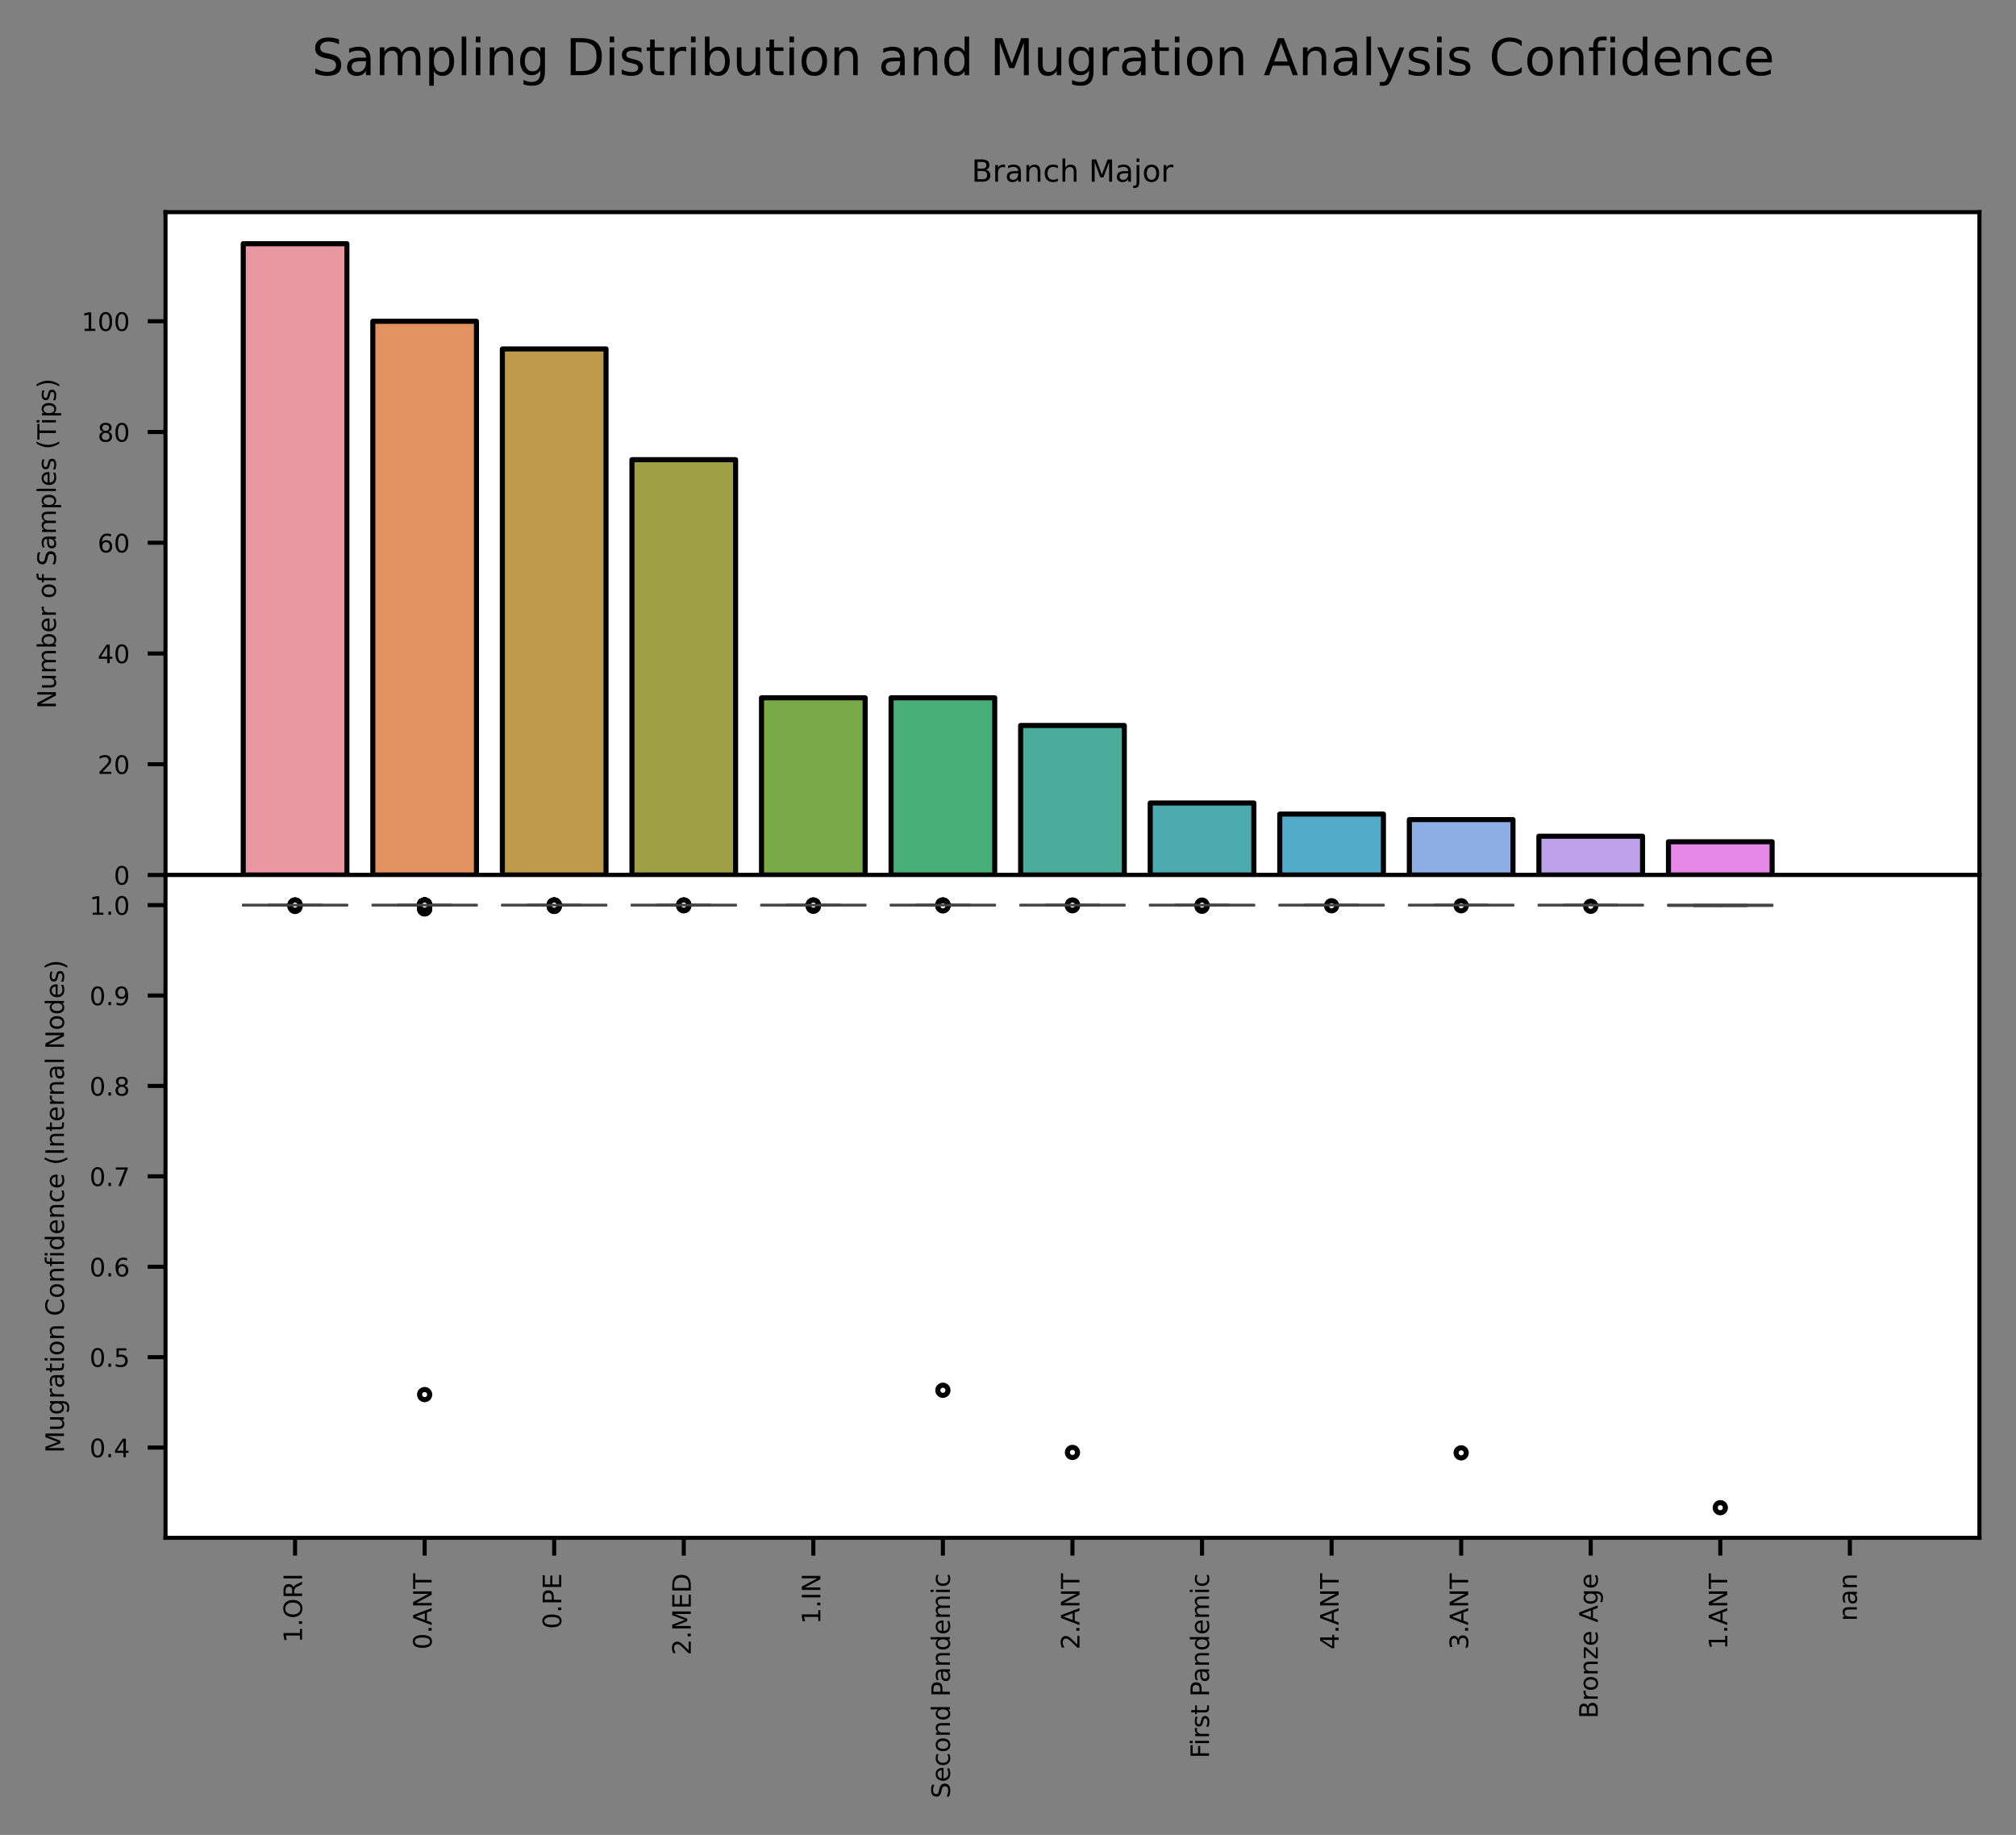 <?xml version="1.0" encoding="utf-8" standalone="no"?>
<!DOCTYPE svg PUBLIC "-//W3C//DTD SVG 1.1//EN"
  "http://www.w3.org/Graphics/SVG/1.1/DTD/svg11.dtd">
<!-- Created with matplotlib (https://matplotlib.org/) -->
<svg height="361.161pt" version="1.1" viewBox="0 0 396.903 361.161" width="396.903pt" xmlns="http://www.w3.org/2000/svg" xmlns:xlink="http://www.w3.org/1999/xlink">
 <rect x="0" y="0" width="396.903" height="361.161" fill="#808080" stroke="none"/>
 <defs>
  <style type="text/css">*{stroke-linecap:butt;stroke-linejoin:round;}</style>
 </defs>
 <g id="figure_1">
  <g id="patch_1">
   <path d="M 0 361.161
L 396.903 361.161
L 396.903 0
L 0 0
z
" style="fill:none;"/>
  </g>
  <g id="axes_1">
   <g id="patch_2">
    <path d="M 32.583 172.224
L 389.703 172.224
L 389.703 41.76
L 32.583 41.76
z
" style="fill:#ffffff;"/>
   </g>
   <g id="patch_3">
    <path clip-path="url(#p10c23291b6)" d="M 47.888 172.224
L 68.295 172.224
L 68.295 47.973
L 47.888 47.973
z
" style="fill:#ea96a3;stroke:#000000;stroke-linejoin:miter;"/>
   </g>
   <g id="patch_4">
    <path clip-path="url(#p10c23291b6)" d="M 73.397 172.224
L 93.803 172.224
L 93.803 63.232
L 73.397 63.232
z
" style="fill:#e39361;stroke:#000000;stroke-linejoin:miter;"/>
   </g>
   <g id="patch_5">
    <path clip-path="url(#p10c23291b6)" d="M 98.905 172.224
L 119.312 172.224
L 119.312 68.681
L 98.905 68.681
z
" style="fill:#be9b4a;stroke:#000000;stroke-linejoin:miter;"/>
   </g>
   <g id="patch_6">
    <path clip-path="url(#p10c23291b6)" d="M 124.414 172.224
L 144.821 172.224
L 144.821 90.48
L 124.414 90.48
z
" style="fill:#9fa045;stroke:#000000;stroke-linejoin:miter;"/>
   </g>
   <g id="patch_7">
    <path clip-path="url(#p10c23291b6)" d="M 149.922 172.224
L 170.329 172.224
L 170.329 137.346
L 149.922 137.346
z
" style="fill:#7aaa47;stroke:#000000;stroke-linejoin:miter;"/>
   </g>
   <g id="patch_8">
    <path clip-path="url(#p10c23291b6)" d="M 175.431 172.224
L 195.838 172.224
L 195.838 137.346
L 175.431 137.346
z
" style="fill:#49af79;stroke:#000000;stroke-linejoin:miter;"/>
   </g>
   <g id="patch_9">
    <path clip-path="url(#p10c23291b6)" d="M 200.939 172.224
L 221.346 172.224
L 221.346 142.796
L 200.939 142.796
z
" style="fill:#4aac9a;stroke:#000000;stroke-linejoin:miter;"/>
   </g>
   <g id="patch_10">
    <path clip-path="url(#p10c23291b6)" d="M 226.448 172.224
L 246.855 172.224
L 246.855 158.055
L 226.448 158.055
z
" style="fill:#4cabae;stroke:#000000;stroke-linejoin:miter;"/>
   </g>
   <g id="patch_11">
    <path clip-path="url(#p10c23291b6)" d="M 251.957 172.224
L 272.363 172.224
L 272.363 160.235
L 251.957 160.235
z
" style="fill:#52acc9;stroke:#000000;stroke-linejoin:miter;"/>
   </g>
   <g id="patch_12">
    <path clip-path="url(#p10c23291b6)" d="M 277.465 172.224
L 297.872 172.224
L 297.872 161.325
L 277.465 161.325
z
" style="fill:#8daee7;stroke:#000000;stroke-linejoin:miter;"/>
   </g>
   <g id="patch_13">
    <path clip-path="url(#p10c23291b6)" d="M 302.974 172.224
L 323.381 172.224
L 323.381 164.595
L 302.974 164.595
z
" style="fill:#bfa3ea;stroke:#000000;stroke-linejoin:miter;"/>
   </g>
   <g id="patch_14">
    <path clip-path="url(#p10c23291b6)" d="M 328.482 172.224
L 348.889 172.224
L 348.889 165.684
L 328.482 165.684
z
" style="fill:#e689e6;stroke:#000000;stroke-linejoin:miter;"/>
   </g>
   <g id="patch_15">
    <path clip-path="url(#p10c23291b6)" d="M 0 0
z
" style="fill:#e891c3;stroke:#000000;stroke-linejoin:miter;"/>
   </g>
   <g id="matplotlib.axis_1">
    <g id="xtick_1">
     <g id="line2d_1">
      <defs>
       <path d="M 0 0
L 0 3.5
" id="m86f904afad" style="stroke:#000000;stroke-width:0.8;"/>
      </defs>
      <g>
       <use style="stroke:#000000;stroke-width:0.8;" x="58.091" xlink:href="#m86f904afad" y="172.224"/>
      </g>
     </g>
    </g>
    <g id="xtick_2">
     <g id="line2d_2">
      <g>
       <use style="stroke:#000000;stroke-width:0.8;" x="83.6" xlink:href="#m86f904afad" y="172.224"/>
      </g>
     </g>
    </g>
    <g id="xtick_3">
     <g id="line2d_3">
      <g>
       <use style="stroke:#000000;stroke-width:0.8;" x="109.109" xlink:href="#m86f904afad" y="172.224"/>
      </g>
     </g>
    </g>
    <g id="xtick_4">
     <g id="line2d_4">
      <g>
       <use style="stroke:#000000;stroke-width:0.8;" x="134.617" xlink:href="#m86f904afad" y="172.224"/>
      </g>
     </g>
    </g>
    <g id="xtick_5">
     <g id="line2d_5">
      <g>
       <use style="stroke:#000000;stroke-width:0.8;" x="160.126" xlink:href="#m86f904afad" y="172.224"/>
      </g>
     </g>
    </g>
    <g id="xtick_6">
     <g id="line2d_6">
      <g>
       <use style="stroke:#000000;stroke-width:0.8;" x="185.634" xlink:href="#m86f904afad" y="172.224"/>
      </g>
     </g>
    </g>
    <g id="xtick_7">
     <g id="line2d_7">
      <g>
       <use style="stroke:#000000;stroke-width:0.8;" x="211.143" xlink:href="#m86f904afad" y="172.224"/>
      </g>
     </g>
    </g>
    <g id="xtick_8">
     <g id="line2d_8">
      <g>
       <use style="stroke:#000000;stroke-width:0.8;" x="236.651" xlink:href="#m86f904afad" y="172.224"/>
      </g>
     </g>
    </g>
    <g id="xtick_9">
     <g id="line2d_9">
      <g>
       <use style="stroke:#000000;stroke-width:0.8;" x="262.16" xlink:href="#m86f904afad" y="172.224"/>
      </g>
     </g>
    </g>
    <g id="xtick_10">
     <g id="line2d_10">
      <g>
       <use style="stroke:#000000;stroke-width:0.8;" x="287.669" xlink:href="#m86f904afad" y="172.224"/>
      </g>
     </g>
    </g>
    <g id="xtick_11">
     <g id="line2d_11">
      <g>
       <use style="stroke:#000000;stroke-width:0.8;" x="313.177" xlink:href="#m86f904afad" y="172.224"/>
      </g>
     </g>
    </g>
    <g id="xtick_12">
     <g id="line2d_12">
      <g>
       <use style="stroke:#000000;stroke-width:0.8;" x="338.686" xlink:href="#m86f904afad" y="172.224"/>
      </g>
     </g>
    </g>
    <g id="xtick_13">
     <g id="line2d_13">
      <g>
       <use style="stroke:#000000;stroke-width:0.8;" x="364.194" xlink:href="#m86f904afad" y="172.224"/>
      </g>
     </g>
    </g>
   </g>
   <g id="matplotlib.axis_2">
    <g id="ytick_1">
     <g id="line2d_14">
      <defs>
       <path d="M 0 0
L -3.5 0
" id="m093477d52a" style="stroke:#000000;stroke-width:0.8;"/>
      </defs>
      <g>
       <use style="stroke:#000000;stroke-width:0.8;" x="32.583" xlink:href="#m093477d52a" y="172.224"/>
      </g>
     </g>
     <g id="text_1">
      <!-- 0 -->
      <g transform="translate(22.402 174.124)scale(0.05 -0.05)">
       <defs>
        <path d="M 31.781 66.406
Q 24.172 66.406 20.328 58.906
Q 16.5 51.422 16.5 36.375
Q 16.5 21.391 20.328 13.891
Q 24.172 6.391 31.781 6.391
Q 39.453 6.391 43.281 13.891
Q 47.125 21.391 47.125 36.375
Q 47.125 51.422 43.281 58.906
Q 39.453 66.406 31.781 66.406
z
M 31.781 74.219
Q 44.047 74.219 50.516 64.516
Q 56.984 54.828 56.984 36.375
Q 56.984 17.969 50.516 8.266
Q 44.047 -1.422 31.781 -1.422
Q 19.531 -1.422 13.062 8.266
Q 6.594 17.969 6.594 36.375
Q 6.594 54.828 13.062 64.516
Q 19.531 74.219 31.781 74.219
z
" id="DejaVuSans-48"/>
       </defs>
       <use xlink:href="#DejaVuSans-48"/>
      </g>
     </g>
    </g>
    <g id="ytick_2">
     <g id="line2d_15">
      <g>
       <use style="stroke:#000000;stroke-width:0.8;" x="32.583" xlink:href="#m093477d52a" y="150.426"/>
      </g>
     </g>
     <g id="text_2">
      <!-- 20 -->
      <g transform="translate(19.22 152.325)scale(0.05 -0.05)">
       <defs>
        <path d="M 19.188 8.297
L 53.609 8.297
L 53.609 0
L 7.328 0
L 7.328 8.297
Q 12.938 14.109 22.625 23.891
Q 32.328 33.688 34.812 36.531
Q 39.547 41.844 41.422 45.531
Q 43.312 49.219 43.312 52.781
Q 43.312 58.594 39.234 62.25
Q 35.156 65.922 28.609 65.922
Q 23.969 65.922 18.812 64.312
Q 13.672 62.703 7.812 59.422
L 7.812 69.391
Q 13.766 71.781 18.938 73
Q 24.125 74.219 28.422 74.219
Q 39.75 74.219 46.484 68.547
Q 53.219 62.891 53.219 53.422
Q 53.219 48.922 51.531 44.891
Q 49.859 40.875 45.406 35.406
Q 44.188 33.984 37.641 27.219
Q 31.109 20.453 19.188 8.297
z
" id="DejaVuSans-50"/>
       </defs>
       <use xlink:href="#DejaVuSans-50"/>
       <use x="63.623" xlink:href="#DejaVuSans-48"/>
      </g>
     </g>
    </g>
    <g id="ytick_3">
     <g id="line2d_16">
      <g>
       <use style="stroke:#000000;stroke-width:0.8;" x="32.583" xlink:href="#m093477d52a" y="128.627"/>
      </g>
     </g>
     <g id="text_3">
      <!-- 40 -->
      <g transform="translate(19.22 130.527)scale(0.05 -0.05)">
       <defs>
        <path d="M 37.797 64.312
L 12.891 25.391
L 37.797 25.391
z
M 35.203 72.906
L 47.609 72.906
L 47.609 25.391
L 58.016 25.391
L 58.016 17.188
L 47.609 17.188
L 47.609 0
L 37.797 0
L 37.797 17.188
L 4.891 17.188
L 4.891 26.703
z
" id="DejaVuSans-52"/>
       </defs>
       <use xlink:href="#DejaVuSans-52"/>
       <use x="63.623" xlink:href="#DejaVuSans-48"/>
      </g>
     </g>
    </g>
    <g id="ytick_4">
     <g id="line2d_17">
      <g>
       <use style="stroke:#000000;stroke-width:0.8;" x="32.583" xlink:href="#m093477d52a" y="106.829"/>
      </g>
     </g>
     <g id="text_4">
      <!-- 60 -->
      <g transform="translate(19.22 108.728)scale(0.05 -0.05)">
       <defs>
        <path d="M 33.016 40.375
Q 26.375 40.375 22.484 35.828
Q 18.609 31.297 18.609 23.391
Q 18.609 15.531 22.484 10.953
Q 26.375 6.391 33.016 6.391
Q 39.656 6.391 43.531 10.953
Q 47.406 15.531 47.406 23.391
Q 47.406 31.297 43.531 35.828
Q 39.656 40.375 33.016 40.375
z
M 52.594 71.297
L 52.594 62.312
Q 48.875 64.062 45.094 64.984
Q 41.312 65.922 37.594 65.922
Q 27.828 65.922 22.672 59.328
Q 17.531 52.734 16.797 39.406
Q 19.672 43.656 24.016 45.922
Q 28.375 48.188 33.594 48.188
Q 44.578 48.188 50.953 41.516
Q 57.328 34.859 57.328 23.391
Q 57.328 12.156 50.688 5.359
Q 44.047 -1.422 33.016 -1.422
Q 20.359 -1.422 13.672 8.266
Q 6.984 17.969 6.984 36.375
Q 6.984 53.656 15.188 63.938
Q 23.391 74.219 37.203 74.219
Q 40.922 74.219 44.703 73.484
Q 48.484 72.75 52.594 71.297
z
" id="DejaVuSans-54"/>
       </defs>
       <use xlink:href="#DejaVuSans-54"/>
       <use x="63.623" xlink:href="#DejaVuSans-48"/>
      </g>
     </g>
    </g>
    <g id="ytick_5">
     <g id="line2d_18">
      <g>
       <use style="stroke:#000000;stroke-width:0.8;" x="32.583" xlink:href="#m093477d52a" y="85.03"/>
      </g>
     </g>
     <g id="text_5">
      <!-- 80 -->
      <g transform="translate(19.22 86.93)scale(0.05 -0.05)">
       <defs>
        <path d="M 31.781 34.625
Q 24.75 34.625 20.719 30.859
Q 16.703 27.094 16.703 20.516
Q 16.703 13.922 20.719 10.156
Q 24.75 6.391 31.781 6.391
Q 38.812 6.391 42.859 10.172
Q 46.922 13.969 46.922 20.516
Q 46.922 27.094 42.891 30.859
Q 38.875 34.625 31.781 34.625
z
M 21.922 38.812
Q 15.578 40.375 12.031 44.719
Q 8.5 49.078 8.5 55.328
Q 8.5 64.062 14.719 69.141
Q 20.953 74.219 31.781 74.219
Q 42.672 74.219 48.875 69.141
Q 55.078 64.062 55.078 55.328
Q 55.078 49.078 51.531 44.719
Q 48 40.375 41.703 38.812
Q 48.828 37.156 52.797 32.312
Q 56.781 27.484 56.781 20.516
Q 56.781 9.906 50.312 4.234
Q 43.844 -1.422 31.781 -1.422
Q 19.734 -1.422 13.25 4.234
Q 6.781 9.906 6.781 20.516
Q 6.781 27.484 10.781 32.312
Q 14.797 37.156 21.922 38.812
z
M 18.312 54.391
Q 18.312 48.734 21.844 45.562
Q 25.391 42.391 31.781 42.391
Q 38.141 42.391 41.719 45.562
Q 45.312 48.734 45.312 54.391
Q 45.312 60.062 41.719 63.234
Q 38.141 66.406 31.781 66.406
Q 25.391 66.406 21.844 63.234
Q 18.312 60.062 18.312 54.391
z
" id="DejaVuSans-56"/>
       </defs>
       <use xlink:href="#DejaVuSans-56"/>
       <use x="63.623" xlink:href="#DejaVuSans-48"/>
      </g>
     </g>
    </g>
    <g id="ytick_6">
     <g id="line2d_19">
      <g>
       <use style="stroke:#000000;stroke-width:0.8;" x="32.583" xlink:href="#m093477d52a" y="63.232"/>
      </g>
     </g>
     <g id="text_6">
      <!-- 100 -->
      <g transform="translate(16.039 65.131)scale(0.05 -0.05)">
       <defs>
        <path d="M 12.406 8.297
L 28.516 8.297
L 28.516 63.922
L 10.984 60.406
L 10.984 69.391
L 28.422 72.906
L 38.281 72.906
L 38.281 8.297
L 54.391 8.297
L 54.391 0
L 12.406 0
z
" id="DejaVuSans-49"/>
       </defs>
       <use xlink:href="#DejaVuSans-49"/>
       <use x="63.623" xlink:href="#DejaVuSans-48"/>
       <use x="127.246" xlink:href="#DejaVuSans-48"/>
      </g>
     </g>
    </g>
    <g id="text_7">
     <!-- Number of Samples (Tips) -->
     <g transform="translate(10.999 139.488)rotate(-90)scale(0.05 -0.05)">
      <defs>
       <path d="M 9.812 72.906
L 23.094 72.906
L 55.422 11.922
L 55.422 72.906
L 64.984 72.906
L 64.984 0
L 51.703 0
L 19.391 60.984
L 19.391 0
L 9.812 0
z
" id="DejaVuSans-78"/>
       <path d="M 8.5 21.578
L 8.5 54.688
L 17.484 54.688
L 17.484 21.922
Q 17.484 14.156 20.5 10.266
Q 23.531 6.391 29.594 6.391
Q 36.859 6.391 41.078 11.031
Q 45.312 15.672 45.312 23.688
L 45.312 54.688
L 54.297 54.688
L 54.297 0
L 45.312 0
L 45.312 8.406
Q 42.047 3.422 37.719 1
Q 33.406 -1.422 27.688 -1.422
Q 18.266 -1.422 13.375 4.438
Q 8.5 10.297 8.5 21.578
z
M 31.109 56
z
" id="DejaVuSans-117"/>
       <path d="M 52 44.188
Q 55.375 50.25 60.062 53.125
Q 64.75 56 71.094 56
Q 79.641 56 84.281 50.016
Q 88.922 44.047 88.922 33.016
L 88.922 0
L 79.891 0
L 79.891 32.719
Q 79.891 40.578 77.094 44.375
Q 74.312 48.188 68.609 48.188
Q 61.625 48.188 57.562 43.547
Q 53.516 38.922 53.516 30.906
L 53.516 0
L 44.484 0
L 44.484 32.719
Q 44.484 40.625 41.703 44.406
Q 38.922 48.188 33.109 48.188
Q 26.219 48.188 22.156 43.531
Q 18.109 38.875 18.109 30.906
L 18.109 0
L 9.078 0
L 9.078 54.688
L 18.109 54.688
L 18.109 46.188
Q 21.188 51.219 25.484 53.609
Q 29.781 56 35.688 56
Q 41.656 56 45.828 52.969
Q 50 49.953 52 44.188
z
" id="DejaVuSans-109"/>
       <path d="M 48.688 27.297
Q 48.688 37.203 44.609 42.844
Q 40.531 48.484 33.406 48.484
Q 26.266 48.484 22.188 42.844
Q 18.109 37.203 18.109 27.297
Q 18.109 17.391 22.188 11.75
Q 26.266 6.109 33.406 6.109
Q 40.531 6.109 44.609 11.75
Q 48.688 17.391 48.688 27.297
z
M 18.109 46.391
Q 20.953 51.266 25.266 53.625
Q 29.594 56 35.594 56
Q 45.562 56 51.781 48.094
Q 58.016 40.188 58.016 27.297
Q 58.016 14.406 51.781 6.484
Q 45.562 -1.422 35.594 -1.422
Q 29.594 -1.422 25.266 0.953
Q 20.953 3.328 18.109 8.203
L 18.109 0
L 9.078 0
L 9.078 75.984
L 18.109 75.984
z
" id="DejaVuSans-98"/>
       <path d="M 56.203 29.594
L 56.203 25.203
L 14.891 25.203
Q 15.484 15.922 20.484 11.062
Q 25.484 6.203 34.422 6.203
Q 39.594 6.203 44.453 7.469
Q 49.312 8.734 54.109 11.281
L 54.109 2.781
Q 49.266 0.734 44.188 -0.344
Q 39.109 -1.422 33.891 -1.422
Q 20.797 -1.422 13.156 6.188
Q 5.516 13.812 5.516 26.812
Q 5.516 40.234 12.766 48.109
Q 20.016 56 32.328 56
Q 43.359 56 49.781 48.891
Q 56.203 41.797 56.203 29.594
z
M 47.219 32.234
Q 47.125 39.594 43.094 43.984
Q 39.062 48.391 32.422 48.391
Q 24.906 48.391 20.391 44.141
Q 15.875 39.891 15.188 32.172
z
" id="DejaVuSans-101"/>
       <path d="M 41.109 46.297
Q 39.594 47.172 37.812 47.578
Q 36.031 48 33.891 48
Q 26.266 48 22.188 43.047
Q 18.109 38.094 18.109 28.812
L 18.109 0
L 9.078 0
L 9.078 54.688
L 18.109 54.688
L 18.109 46.188
Q 20.953 51.172 25.484 53.578
Q 30.031 56 36.531 56
Q 37.453 56 38.578 55.875
Q 39.703 55.766 41.062 55.516
z
" id="DejaVuSans-114"/>
       <path id="DejaVuSans-32"/>
       <path d="M 30.609 48.391
Q 23.391 48.391 19.188 42.75
Q 14.984 37.109 14.984 27.297
Q 14.984 17.484 19.156 11.844
Q 23.344 6.203 30.609 6.203
Q 37.797 6.203 41.984 11.859
Q 46.188 17.531 46.188 27.297
Q 46.188 37.016 41.984 42.703
Q 37.797 48.391 30.609 48.391
z
M 30.609 56
Q 42.328 56 49.016 48.375
Q 55.719 40.766 55.719 27.297
Q 55.719 13.875 49.016 6.219
Q 42.328 -1.422 30.609 -1.422
Q 18.844 -1.422 12.172 6.219
Q 5.516 13.875 5.516 27.297
Q 5.516 40.766 12.172 48.375
Q 18.844 56 30.609 56
z
" id="DejaVuSans-111"/>
       <path d="M 37.109 75.984
L 37.109 68.5
L 28.516 68.5
Q 23.688 68.5 21.797 66.547
Q 19.922 64.594 19.922 59.516
L 19.922 54.688
L 34.719 54.688
L 34.719 47.703
L 19.922 47.703
L 19.922 0
L 10.891 0
L 10.891 47.703
L 2.297 47.703
L 2.297 54.688
L 10.891 54.688
L 10.891 58.5
Q 10.891 67.625 15.141 71.797
Q 19.391 75.984 28.609 75.984
z
" id="DejaVuSans-102"/>
       <path d="M 53.516 70.516
L 53.516 60.891
Q 47.906 63.578 42.922 64.891
Q 37.938 66.219 33.297 66.219
Q 25.25 66.219 20.875 63.094
Q 16.5 59.969 16.5 54.203
Q 16.5 49.359 19.406 46.891
Q 22.312 44.438 30.422 42.922
L 36.375 41.703
Q 47.406 39.594 52.656 34.297
Q 57.906 29 57.906 20.125
Q 57.906 9.516 50.797 4.047
Q 43.703 -1.422 29.984 -1.422
Q 24.812 -1.422 18.969 -0.25
Q 13.141 0.922 6.891 3.219
L 6.891 13.375
Q 12.891 10.016 18.656 8.297
Q 24.422 6.594 29.984 6.594
Q 38.422 6.594 43.016 9.906
Q 47.609 13.234 47.609 19.391
Q 47.609 24.75 44.312 27.781
Q 41.016 30.812 33.5 32.328
L 27.484 33.5
Q 16.453 35.688 11.516 40.375
Q 6.594 45.062 6.594 53.422
Q 6.594 63.094 13.406 68.656
Q 20.219 74.219 32.172 74.219
Q 37.312 74.219 42.625 73.281
Q 47.953 72.359 53.516 70.516
z
" id="DejaVuSans-83"/>
       <path d="M 34.281 27.484
Q 23.391 27.484 19.188 25
Q 14.984 22.516 14.984 16.5
Q 14.984 11.719 18.141 8.906
Q 21.297 6.109 26.703 6.109
Q 34.188 6.109 38.703 11.406
Q 43.219 16.703 43.219 25.484
L 43.219 27.484
z
M 52.203 31.203
L 52.203 0
L 43.219 0
L 43.219 8.297
Q 40.141 3.328 35.547 0.953
Q 30.953 -1.422 24.312 -1.422
Q 15.922 -1.422 10.953 3.297
Q 6 8.016 6 15.922
Q 6 25.141 12.172 29.828
Q 18.359 34.516 30.609 34.516
L 43.219 34.516
L 43.219 35.406
Q 43.219 41.609 39.141 45
Q 35.062 48.391 27.688 48.391
Q 23 48.391 18.547 47.266
Q 14.109 46.141 10.016 43.891
L 10.016 52.203
Q 14.938 54.109 19.578 55.047
Q 24.219 56 28.609 56
Q 40.484 56 46.344 49.844
Q 52.203 43.703 52.203 31.203
z
" id="DejaVuSans-97"/>
       <path d="M 18.109 8.203
L 18.109 -20.797
L 9.078 -20.797
L 9.078 54.688
L 18.109 54.688
L 18.109 46.391
Q 20.953 51.266 25.266 53.625
Q 29.594 56 35.594 56
Q 45.562 56 51.781 48.094
Q 58.016 40.188 58.016 27.297
Q 58.016 14.406 51.781 6.484
Q 45.562 -1.422 35.594 -1.422
Q 29.594 -1.422 25.266 0.953
Q 20.953 3.328 18.109 8.203
z
M 48.688 27.297
Q 48.688 37.203 44.609 42.844
Q 40.531 48.484 33.406 48.484
Q 26.266 48.484 22.188 42.844
Q 18.109 37.203 18.109 27.297
Q 18.109 17.391 22.188 11.75
Q 26.266 6.109 33.406 6.109
Q 40.531 6.109 44.609 11.75
Q 48.688 17.391 48.688 27.297
z
" id="DejaVuSans-112"/>
       <path d="M 9.422 75.984
L 18.406 75.984
L 18.406 0
L 9.422 0
z
" id="DejaVuSans-108"/>
       <path d="M 44.281 53.078
L 44.281 44.578
Q 40.484 46.531 36.375 47.5
Q 32.281 48.484 27.875 48.484
Q 21.188 48.484 17.844 46.438
Q 14.5 44.391 14.5 40.281
Q 14.5 37.156 16.891 35.375
Q 19.281 33.594 26.516 31.984
L 29.594 31.297
Q 39.156 29.25 43.188 25.516
Q 47.219 21.781 47.219 15.094
Q 47.219 7.469 41.188 3.016
Q 35.156 -1.422 24.609 -1.422
Q 20.219 -1.422 15.453 -0.562
Q 10.688 0.297 5.422 2
L 5.422 11.281
Q 10.406 8.688 15.234 7.391
Q 20.062 6.109 24.812 6.109
Q 31.156 6.109 34.562 8.281
Q 37.984 10.453 37.984 14.406
Q 37.984 18.062 35.516 20.016
Q 33.062 21.969 24.703 23.781
L 21.578 24.516
Q 13.234 26.266 9.516 29.906
Q 5.812 33.547 5.812 39.891
Q 5.812 47.609 11.281 51.797
Q 16.75 56 26.812 56
Q 31.781 56 36.172 55.266
Q 40.578 54.547 44.281 53.078
z
" id="DejaVuSans-115"/>
       <path d="M 31 75.875
Q 24.469 64.656 21.281 53.656
Q 18.109 42.672 18.109 31.391
Q 18.109 20.125 21.312 9.062
Q 24.516 -2 31 -13.188
L 23.188 -13.188
Q 15.875 -1.703 12.234 9.375
Q 8.594 20.453 8.594 31.391
Q 8.594 42.281 12.203 53.312
Q 15.828 64.359 23.188 75.875
z
" id="DejaVuSans-40"/>
       <path d="M -0.297 72.906
L 61.375 72.906
L 61.375 64.594
L 35.5 64.594
L 35.5 0
L 25.594 0
L 25.594 64.594
L -0.297 64.594
z
" id="DejaVuSans-84"/>
       <path d="M 9.422 54.688
L 18.406 54.688
L 18.406 0
L 9.422 0
z
M 9.422 75.984
L 18.406 75.984
L 18.406 64.594
L 9.422 64.594
z
" id="DejaVuSans-105"/>
       <path d="M 8.016 75.875
L 15.828 75.875
Q 23.141 64.359 26.781 53.312
Q 30.422 42.281 30.422 31.391
Q 30.422 20.453 26.781 9.375
Q 23.141 -1.703 15.828 -13.188
L 8.016 -13.188
Q 14.5 -2 17.703 9.062
Q 20.906 20.125 20.906 31.391
Q 20.906 42.672 17.703 53.656
Q 14.5 64.656 8.016 75.875
z
" id="DejaVuSans-41"/>
      </defs>
      <use xlink:href="#DejaVuSans-78"/>
      <use x="74.805" xlink:href="#DejaVuSans-117"/>
      <use x="138.184" xlink:href="#DejaVuSans-109"/>
      <use x="235.596" xlink:href="#DejaVuSans-98"/>
      <use x="299.072" xlink:href="#DejaVuSans-101"/>
      <use x="360.596" xlink:href="#DejaVuSans-114"/>
      <use x="401.709" xlink:href="#DejaVuSans-32"/>
      <use x="433.496" xlink:href="#DejaVuSans-111"/>
      <use x="494.678" xlink:href="#DejaVuSans-102"/>
      <use x="529.883" xlink:href="#DejaVuSans-32"/>
      <use x="561.67" xlink:href="#DejaVuSans-83"/>
      <use x="625.146" xlink:href="#DejaVuSans-97"/>
      <use x="686.426" xlink:href="#DejaVuSans-109"/>
      <use x="783.838" xlink:href="#DejaVuSans-112"/>
      <use x="847.314" xlink:href="#DejaVuSans-108"/>
      <use x="875.098" xlink:href="#DejaVuSans-101"/>
      <use x="936.621" xlink:href="#DejaVuSans-115"/>
      <use x="988.721" xlink:href="#DejaVuSans-32"/>
      <use x="1020.508" xlink:href="#DejaVuSans-40"/>
      <use x="1059.521" xlink:href="#DejaVuSans-84"/>
      <use x="1117.48" xlink:href="#DejaVuSans-105"/>
      <use x="1145.264" xlink:href="#DejaVuSans-112"/>
      <use x="1208.74" xlink:href="#DejaVuSans-115"/>
      <use x="1260.84" xlink:href="#DejaVuSans-41"/>
     </g>
    </g>
   </g>
   <g id="patch_16">
    <path d="M 32.583 172.224
L 32.583 41.76
" style="fill:none;stroke:#000000;stroke-linecap:square;stroke-linejoin:miter;stroke-width:0.8;"/>
   </g>
   <g id="patch_17">
    <path d="M 389.703 172.224
L 389.703 41.76
" style="fill:none;stroke:#000000;stroke-linecap:square;stroke-linejoin:miter;stroke-width:0.8;"/>
   </g>
   <g id="patch_18">
    <path d="M 32.583 172.224
L 389.703 172.224
" style="fill:none;stroke:#000000;stroke-linecap:square;stroke-linejoin:miter;stroke-width:0.8;"/>
   </g>
   <g id="patch_19">
    <path d="M 32.583 41.76
L 389.703 41.76
" style="fill:none;stroke:#000000;stroke-linecap:square;stroke-linejoin:miter;stroke-width:0.8;"/>
   </g>
   <g id="text_8">
    <!-- Branch Major -->
    <g transform="translate(191.278 35.76)scale(0.06 -0.06)">
     <defs>
      <path d="M 19.672 34.812
L 19.672 8.109
L 35.5 8.109
Q 43.453 8.109 47.281 11.406
Q 51.125 14.703 51.125 21.484
Q 51.125 28.328 47.281 31.562
Q 43.453 34.812 35.5 34.812
z
M 19.672 64.797
L 19.672 42.828
L 34.281 42.828
Q 41.5 42.828 45.031 45.531
Q 48.578 48.25 48.578 53.812
Q 48.578 59.328 45.031 62.062
Q 41.5 64.797 34.281 64.797
z
M 9.812 72.906
L 35.016 72.906
Q 46.297 72.906 52.391 68.219
Q 58.5 63.531 58.5 54.891
Q 58.5 48.188 55.375 44.234
Q 52.25 40.281 46.188 39.312
Q 53.469 37.75 57.5 32.781
Q 61.531 27.828 61.531 20.406
Q 61.531 10.641 54.891 5.312
Q 48.25 0 35.984 0
L 9.812 0
z
" id="DejaVuSans-66"/>
      <path d="M 54.891 33.016
L 54.891 0
L 45.906 0
L 45.906 32.719
Q 45.906 40.484 42.875 44.328
Q 39.844 48.188 33.797 48.188
Q 26.516 48.188 22.312 43.547
Q 18.109 38.922 18.109 30.906
L 18.109 0
L 9.078 0
L 9.078 54.688
L 18.109 54.688
L 18.109 46.188
Q 21.344 51.125 25.703 53.562
Q 30.078 56 35.797 56
Q 45.219 56 50.047 50.172
Q 54.891 44.344 54.891 33.016
z
" id="DejaVuSans-110"/>
      <path d="M 48.781 52.594
L 48.781 44.188
Q 44.969 46.297 41.141 47.344
Q 37.312 48.391 33.406 48.391
Q 24.656 48.391 19.812 42.844
Q 14.984 37.312 14.984 27.297
Q 14.984 17.281 19.812 11.734
Q 24.656 6.203 33.406 6.203
Q 37.312 6.203 41.141 7.25
Q 44.969 8.297 48.781 10.406
L 48.781 2.094
Q 45.016 0.344 40.984 -0.531
Q 36.969 -1.422 32.422 -1.422
Q 20.062 -1.422 12.781 6.344
Q 5.516 14.109 5.516 27.297
Q 5.516 40.672 12.859 48.328
Q 20.219 56 33.016 56
Q 37.156 56 41.109 55.141
Q 45.062 54.297 48.781 52.594
z
" id="DejaVuSans-99"/>
      <path d="M 54.891 33.016
L 54.891 0
L 45.906 0
L 45.906 32.719
Q 45.906 40.484 42.875 44.328
Q 39.844 48.188 33.797 48.188
Q 26.516 48.188 22.312 43.547
Q 18.109 38.922 18.109 30.906
L 18.109 0
L 9.078 0
L 9.078 75.984
L 18.109 75.984
L 18.109 46.188
Q 21.344 51.125 25.703 53.562
Q 30.078 56 35.797 56
Q 45.219 56 50.047 50.172
Q 54.891 44.344 54.891 33.016
z
" id="DejaVuSans-104"/>
      <path d="M 9.812 72.906
L 24.516 72.906
L 43.109 23.297
L 61.812 72.906
L 76.516 72.906
L 76.516 0
L 66.891 0
L 66.891 64.016
L 48.094 14.016
L 38.188 14.016
L 19.391 64.016
L 19.391 0
L 9.812 0
z
" id="DejaVuSans-77"/>
      <path d="M 9.422 54.688
L 18.406 54.688
L 18.406 -0.984
Q 18.406 -11.422 14.422 -16.109
Q 10.453 -20.797 1.609 -20.797
L -1.812 -20.797
L -1.812 -13.188
L 0.594 -13.188
Q 5.719 -13.188 7.562 -10.812
Q 9.422 -8.453 9.422 -0.984
z
M 9.422 75.984
L 18.406 75.984
L 18.406 64.594
L 9.422 64.594
z
" id="DejaVuSans-106"/>
     </defs>
     <use xlink:href="#DejaVuSans-66"/>
     <use x="68.604" xlink:href="#DejaVuSans-114"/>
     <use x="109.717" xlink:href="#DejaVuSans-97"/>
     <use x="170.996" xlink:href="#DejaVuSans-110"/>
     <use x="234.375" xlink:href="#DejaVuSans-99"/>
     <use x="289.355" xlink:href="#DejaVuSans-104"/>
     <use x="352.734" xlink:href="#DejaVuSans-32"/>
     <use x="384.521" xlink:href="#DejaVuSans-77"/>
     <use x="470.801" xlink:href="#DejaVuSans-97"/>
     <use x="532.08" xlink:href="#DejaVuSans-106"/>
     <use x="559.863" xlink:href="#DejaVuSans-111"/>
     <use x="621.045" xlink:href="#DejaVuSans-114"/>
    </g>
   </g>
  </g>
  <g id="axes_2">
   <g id="patch_20">
    <path d="M 32.583 302.688
L 389.703 302.688
L 389.703 172.224
L 32.583 172.224
z
" style="fill:#ffffff;"/>
   </g>
   <g id="patch_21">
    <path clip-path="url(#pc7ad182a33)" d="M 47.888 178.154
L 68.295 178.154
L 68.295 178.154
L 47.888 178.154
L 47.888 178.154
z
" style="fill:#ea96a3;stroke:#454545;stroke-linejoin:miter;stroke-width:0.5;"/>
   </g>
   <g id="patch_22">
    <path clip-path="url(#pc7ad182a33)" d="M 73.397 178.154
L 93.803 178.154
L 93.803 178.154
L 73.397 178.154
L 73.397 178.154
z
" style="fill:#e39361;stroke:#454545;stroke-linejoin:miter;stroke-width:0.5;"/>
   </g>
   <g id="patch_23">
    <path clip-path="url(#pc7ad182a33)" d="M 98.905 178.154
L 119.312 178.154
L 119.312 178.154
L 98.905 178.154
L 98.905 178.154
z
" style="fill:#be9b4a;stroke:#454545;stroke-linejoin:miter;stroke-width:0.5;"/>
   </g>
   <g id="patch_24">
    <path clip-path="url(#pc7ad182a33)" d="M 124.414 178.154
L 144.821 178.154
L 144.821 178.154
L 124.414 178.154
L 124.414 178.154
z
" style="fill:#9fa045;stroke:#454545;stroke-linejoin:miter;stroke-width:0.5;"/>
   </g>
   <g id="patch_25">
    <path clip-path="url(#pc7ad182a33)" d="M 149.922 178.154
L 170.329 178.154
L 170.329 178.154
L 149.922 178.154
L 149.922 178.154
z
" style="fill:#7aaa47;stroke:#454545;stroke-linejoin:miter;stroke-width:0.5;"/>
   </g>
   <g id="patch_26">
    <path clip-path="url(#pc7ad182a33)" d="M 175.431 178.154
L 195.838 178.154
L 195.838 178.154
L 175.431 178.154
L 175.431 178.154
z
" style="fill:#49af79;stroke:#454545;stroke-linejoin:miter;stroke-width:0.5;"/>
   </g>
   <g id="patch_27">
    <path clip-path="url(#pc7ad182a33)" d="M 200.939 178.154
L 221.346 178.154
L 221.346 178.154
L 200.939 178.154
L 200.939 178.154
z
" style="fill:#4aac9a;stroke:#454545;stroke-linejoin:miter;stroke-width:0.5;"/>
   </g>
   <g id="patch_28">
    <path clip-path="url(#pc7ad182a33)" d="M 226.448 178.154
L 246.855 178.154
L 246.855 178.154
L 226.448 178.154
L 226.448 178.154
z
" style="fill:#4cabae;stroke:#454545;stroke-linejoin:miter;stroke-width:0.5;"/>
   </g>
   <g id="patch_29">
    <path clip-path="url(#pc7ad182a33)" d="M 251.957 178.154
L 272.363 178.154
L 272.363 178.154
L 251.957 178.154
L 251.957 178.154
z
" style="fill:#52acc9;stroke:#454545;stroke-linejoin:miter;stroke-width:0.5;"/>
   </g>
   <g id="patch_30">
    <path clip-path="url(#pc7ad182a33)" d="M 277.465 178.154
L 297.872 178.154
L 297.872 178.154
L 277.465 178.154
L 277.465 178.154
z
" style="fill:#8daee7;stroke:#454545;stroke-linejoin:miter;stroke-width:0.5;"/>
   </g>
   <g id="patch_31">
    <path clip-path="url(#pc7ad182a33)" d="M 302.974 178.154
L 323.381 178.154
L 323.381 178.154
L 302.974 178.154
L 302.974 178.154
z
" style="fill:#bfa3ea;stroke:#454545;stroke-linejoin:miter;stroke-width:0.5;"/>
   </g>
   <g id="patch_32">
    <path clip-path="url(#pc7ad182a33)" d="M 328.482 178.259
L 348.889 178.259
L 348.889 178.154
L 328.482 178.154
L 328.482 178.259
z
" style="fill:#e689e6;stroke:#454545;stroke-linejoin:miter;stroke-width:0.5;"/>
   </g>
   <g id="matplotlib.axis_3">
    <g id="xtick_14">
     <g id="line2d_20">
      <g>
       <use style="stroke:#000000;stroke-width:0.8;" x="58.091" xlink:href="#m86f904afad" y="302.688"/>
      </g>
     </g>
     <g id="text_9">
      <!-- 1.ORI -->
      <g transform="translate(59.471 323.343)rotate(-90)scale(0.05 -0.05)">
       <defs>
        <path d="M 10.688 12.406
L 21 12.406
L 21 0
L 10.688 0
z
" id="DejaVuSans-46"/>
        <path d="M 39.406 66.219
Q 28.656 66.219 22.328 58.203
Q 16.016 50.203 16.016 36.375
Q 16.016 22.609 22.328 14.594
Q 28.656 6.594 39.406 6.594
Q 50.141 6.594 56.422 14.594
Q 62.703 22.609 62.703 36.375
Q 62.703 50.203 56.422 58.203
Q 50.141 66.219 39.406 66.219
z
M 39.406 74.219
Q 54.734 74.219 63.906 63.938
Q 73.094 53.656 73.094 36.375
Q 73.094 19.141 63.906 8.859
Q 54.734 -1.422 39.406 -1.422
Q 24.031 -1.422 14.812 8.828
Q 5.609 19.094 5.609 36.375
Q 5.609 53.656 14.812 63.938
Q 24.031 74.219 39.406 74.219
z
" id="DejaVuSans-79"/>
        <path d="M 44.391 34.188
Q 47.562 33.109 50.562 29.594
Q 53.562 26.078 56.594 19.922
L 66.609 0
L 56 0
L 46.688 18.703
Q 43.062 26.031 39.672 28.422
Q 36.281 30.812 30.422 30.812
L 19.672 30.812
L 19.672 0
L 9.812 0
L 9.812 72.906
L 32.078 72.906
Q 44.578 72.906 50.734 67.672
Q 56.891 62.453 56.891 51.906
Q 56.891 45.016 53.688 40.469
Q 50.484 35.938 44.391 34.188
z
M 19.672 64.797
L 19.672 38.922
L 32.078 38.922
Q 39.203 38.922 42.844 42.219
Q 46.484 45.516 46.484 51.906
Q 46.484 58.297 42.844 61.547
Q 39.203 64.797 32.078 64.797
z
" id="DejaVuSans-82"/>
        <path d="M 9.812 72.906
L 19.672 72.906
L 19.672 0
L 9.812 0
z
" id="DejaVuSans-73"/>
       </defs>
       <use xlink:href="#DejaVuSans-49"/>
       <use x="63.623" xlink:href="#DejaVuSans-46"/>
       <use x="95.41" xlink:href="#DejaVuSans-79"/>
       <use x="174.121" xlink:href="#DejaVuSans-82"/>
       <use x="243.604" xlink:href="#DejaVuSans-73"/>
      </g>
     </g>
    </g>
    <g id="xtick_15">
     <g id="line2d_21">
      <g>
       <use style="stroke:#000000;stroke-width:0.8;" x="83.6" xlink:href="#m86f904afad" y="302.688"/>
      </g>
     </g>
     <g id="text_10">
      <!-- 0.ANT -->
      <g transform="translate(84.98 324.673)rotate(-90)scale(0.05 -0.05)">
       <defs>
        <path d="M 34.188 63.188
L 20.797 26.906
L 47.609 26.906
z
M 28.609 72.906
L 39.797 72.906
L 67.578 0
L 57.328 0
L 50.688 18.703
L 17.828 18.703
L 11.188 0
L 0.781 0
z
" id="DejaVuSans-65"/>
       </defs>
       <use xlink:href="#DejaVuSans-48"/>
       <use x="63.623" xlink:href="#DejaVuSans-46"/>
       <use x="95.41" xlink:href="#DejaVuSans-65"/>
       <use x="163.818" xlink:href="#DejaVuSans-78"/>
       <use x="238.623" xlink:href="#DejaVuSans-84"/>
      </g>
     </g>
    </g>
    <g id="xtick_16">
     <g id="line2d_22">
      <g>
       <use style="stroke:#000000;stroke-width:0.8;" x="109.109" xlink:href="#m86f904afad" y="302.688"/>
      </g>
     </g>
     <g id="text_11">
      <!-- 0.PE -->
      <g transform="translate(110.488 320.633)rotate(-90)scale(0.05 -0.05)">
       <defs>
        <path d="M 19.672 64.797
L 19.672 37.406
L 32.078 37.406
Q 38.969 37.406 42.719 40.969
Q 46.484 44.531 46.484 51.125
Q 46.484 57.672 42.719 61.234
Q 38.969 64.797 32.078 64.797
z
M 9.812 72.906
L 32.078 72.906
Q 44.344 72.906 50.609 67.359
Q 56.891 61.812 56.891 51.125
Q 56.891 40.328 50.609 34.812
Q 44.344 29.297 32.078 29.297
L 19.672 29.297
L 19.672 0
L 9.812 0
z
" id="DejaVuSans-80"/>
        <path d="M 9.812 72.906
L 55.906 72.906
L 55.906 64.594
L 19.672 64.594
L 19.672 43.016
L 54.391 43.016
L 54.391 34.719
L 19.672 34.719
L 19.672 8.297
L 56.781 8.297
L 56.781 0
L 9.812 0
z
" id="DejaVuSans-69"/>
       </defs>
       <use xlink:href="#DejaVuSans-48"/>
       <use x="63.623" xlink:href="#DejaVuSans-46"/>
       <use x="95.41" xlink:href="#DejaVuSans-80"/>
       <use x="155.713" xlink:href="#DejaVuSans-69"/>
      </g>
     </g>
    </g>
    <g id="xtick_17">
     <g id="line2d_23">
      <g>
       <use style="stroke:#000000;stroke-width:0.8;" x="134.617" xlink:href="#m86f904afad" y="302.688"/>
      </g>
     </g>
     <g id="text_12">
      <!-- 2.MED -->
      <g transform="translate(135.997 325.782)rotate(-90)scale(0.05 -0.05)">
       <defs>
        <path d="M 19.672 64.797
L 19.672 8.109
L 31.594 8.109
Q 46.688 8.109 53.688 14.938
Q 60.688 21.781 60.688 36.531
Q 60.688 51.172 53.688 57.984
Q 46.688 64.797 31.594 64.797
z
M 9.812 72.906
L 30.078 72.906
Q 51.266 72.906 61.172 64.094
Q 71.094 55.281 71.094 36.531
Q 71.094 17.672 61.125 8.828
Q 51.172 0 30.078 0
L 9.812 0
z
" id="DejaVuSans-68"/>
       </defs>
       <use xlink:href="#DejaVuSans-50"/>
       <use x="63.623" xlink:href="#DejaVuSans-46"/>
       <use x="95.41" xlink:href="#DejaVuSans-77"/>
       <use x="181.689" xlink:href="#DejaVuSans-69"/>
       <use x="244.873" xlink:href="#DejaVuSans-68"/>
      </g>
     </g>
    </g>
    <g id="xtick_18">
     <g id="line2d_24">
      <g>
       <use style="stroke:#000000;stroke-width:0.8;" x="160.126" xlink:href="#m86f904afad" y="302.688"/>
      </g>
     </g>
     <g id="text_13">
      <!-- 1.IN -->
      <g transform="translate(161.505 319.674)rotate(-90)scale(0.05 -0.05)">
       <use xlink:href="#DejaVuSans-49"/>
       <use x="63.623" xlink:href="#DejaVuSans-46"/>
       <use x="95.41" xlink:href="#DejaVuSans-73"/>
       <use x="124.902" xlink:href="#DejaVuSans-78"/>
      </g>
     </g>
    </g>
    <g id="xtick_19">
     <g id="line2d_25">
      <g>
       <use style="stroke:#000000;stroke-width:0.8;" x="185.634" xlink:href="#m86f904afad" y="302.688"/>
      </g>
     </g>
     <g id="text_14">
      <!-- Second Pandemic -->
      <g transform="translate(187.014 353.961)rotate(-90)scale(0.05 -0.05)">
       <defs>
        <path d="M 45.406 46.391
L 45.406 75.984
L 54.391 75.984
L 54.391 0
L 45.406 0
L 45.406 8.203
Q 42.578 3.328 38.25 0.953
Q 33.938 -1.422 27.875 -1.422
Q 17.969 -1.422 11.734 6.484
Q 5.516 14.406 5.516 27.297
Q 5.516 40.188 11.734 48.094
Q 17.969 56 27.875 56
Q 33.938 56 38.25 53.625
Q 42.578 51.266 45.406 46.391
z
M 14.797 27.297
Q 14.797 17.391 18.875 11.75
Q 22.953 6.109 30.078 6.109
Q 37.203 6.109 41.297 11.75
Q 45.406 17.391 45.406 27.297
Q 45.406 37.203 41.297 42.844
Q 37.203 48.484 30.078 48.484
Q 22.953 48.484 18.875 42.844
Q 14.797 37.203 14.797 27.297
z
" id="DejaVuSans-100"/>
       </defs>
       <use xlink:href="#DejaVuSans-83"/>
       <use x="63.477" xlink:href="#DejaVuSans-101"/>
       <use x="125" xlink:href="#DejaVuSans-99"/>
       <use x="179.98" xlink:href="#DejaVuSans-111"/>
       <use x="241.162" xlink:href="#DejaVuSans-110"/>
       <use x="304.541" xlink:href="#DejaVuSans-100"/>
       <use x="368.018" xlink:href="#DejaVuSans-32"/>
       <use x="399.805" xlink:href="#DejaVuSans-80"/>
       <use x="455.607" xlink:href="#DejaVuSans-97"/>
       <use x="516.887" xlink:href="#DejaVuSans-110"/>
       <use x="580.266" xlink:href="#DejaVuSans-100"/>
       <use x="643.742" xlink:href="#DejaVuSans-101"/>
       <use x="705.266" xlink:href="#DejaVuSans-109"/>
       <use x="802.678" xlink:href="#DejaVuSans-105"/>
       <use x="830.461" xlink:href="#DejaVuSans-99"/>
      </g>
     </g>
    </g>
    <g id="xtick_20">
     <g id="line2d_26">
      <g>
       <use style="stroke:#000000;stroke-width:0.8;" x="211.143" xlink:href="#m86f904afad" y="302.688"/>
      </g>
     </g>
     <g id="text_15">
      <!-- 2.ANT -->
      <g transform="translate(212.523 324.673)rotate(-90)scale(0.05 -0.05)">
       <use xlink:href="#DejaVuSans-50"/>
       <use x="63.623" xlink:href="#DejaVuSans-46"/>
       <use x="95.41" xlink:href="#DejaVuSans-65"/>
       <use x="163.818" xlink:href="#DejaVuSans-78"/>
       <use x="238.623" xlink:href="#DejaVuSans-84"/>
      </g>
     </g>
    </g>
    <g id="xtick_21">
     <g id="line2d_27">
      <g>
       <use style="stroke:#000000;stroke-width:0.8;" x="236.651" xlink:href="#m86f904afad" y="302.688"/>
      </g>
     </g>
     <g id="text_16">
      <!-- First Pandemic -->
      <g transform="translate(238.031 346.082)rotate(-90)scale(0.05 -0.05)">
       <defs>
        <path d="M 9.812 72.906
L 51.703 72.906
L 51.703 64.594
L 19.672 64.594
L 19.672 43.109
L 48.578 43.109
L 48.578 34.812
L 19.672 34.812
L 19.672 0
L 9.812 0
z
" id="DejaVuSans-70"/>
        <path d="M 18.312 70.219
L 18.312 54.688
L 36.812 54.688
L 36.812 47.703
L 18.312 47.703
L 18.312 18.016
Q 18.312 11.328 20.141 9.422
Q 21.969 7.516 27.594 7.516
L 36.812 7.516
L 36.812 0
L 27.594 0
Q 17.188 0 13.234 3.875
Q 9.281 7.766 9.281 18.016
L 9.281 47.703
L 2.688 47.703
L 2.688 54.688
L 9.281 54.688
L 9.281 70.219
z
" id="DejaVuSans-116"/>
       </defs>
       <use xlink:href="#DejaVuSans-70"/>
       <use x="50.27" xlink:href="#DejaVuSans-105"/>
       <use x="78.053" xlink:href="#DejaVuSans-114"/>
       <use x="119.166" xlink:href="#DejaVuSans-115"/>
       <use x="171.266" xlink:href="#DejaVuSans-116"/>
       <use x="210.475" xlink:href="#DejaVuSans-32"/>
       <use x="242.262" xlink:href="#DejaVuSans-80"/>
       <use x="298.064" xlink:href="#DejaVuSans-97"/>
       <use x="359.344" xlink:href="#DejaVuSans-110"/>
       <use x="422.723" xlink:href="#DejaVuSans-100"/>
       <use x="486.199" xlink:href="#DejaVuSans-101"/>
       <use x="547.723" xlink:href="#DejaVuSans-109"/>
       <use x="645.135" xlink:href="#DejaVuSans-105"/>
       <use x="672.918" xlink:href="#DejaVuSans-99"/>
      </g>
     </g>
    </g>
    <g id="xtick_22">
     <g id="line2d_28">
      <g>
       <use style="stroke:#000000;stroke-width:0.8;" x="262.16" xlink:href="#m86f904afad" y="302.688"/>
      </g>
     </g>
     <g id="text_17">
      <!-- 4.ANT -->
      <g transform="translate(263.54 324.673)rotate(-90)scale(0.05 -0.05)">
       <use xlink:href="#DejaVuSans-52"/>
       <use x="63.623" xlink:href="#DejaVuSans-46"/>
       <use x="95.41" xlink:href="#DejaVuSans-65"/>
       <use x="163.818" xlink:href="#DejaVuSans-78"/>
       <use x="238.623" xlink:href="#DejaVuSans-84"/>
      </g>
     </g>
    </g>
    <g id="xtick_23">
     <g id="line2d_29">
      <g>
       <use style="stroke:#000000;stroke-width:0.8;" x="287.669" xlink:href="#m86f904afad" y="302.688"/>
      </g>
     </g>
     <g id="text_18">
      <!-- 3.ANT -->
      <g transform="translate(289.048 324.673)rotate(-90)scale(0.05 -0.05)">
       <defs>
        <path d="M 40.578 39.312
Q 47.656 37.797 51.625 33
Q 55.609 28.219 55.609 21.188
Q 55.609 10.406 48.188 4.484
Q 40.766 -1.422 27.094 -1.422
Q 22.516 -1.422 17.656 -0.516
Q 12.797 0.391 7.625 2.203
L 7.625 11.719
Q 11.719 9.328 16.594 8.109
Q 21.484 6.891 26.812 6.891
Q 36.078 6.891 40.938 10.547
Q 45.797 14.203 45.797 21.188
Q 45.797 27.641 41.281 31.266
Q 36.766 34.906 28.719 34.906
L 20.219 34.906
L 20.219 43.016
L 29.109 43.016
Q 36.375 43.016 40.234 45.922
Q 44.094 48.828 44.094 54.297
Q 44.094 59.906 40.109 62.906
Q 36.141 65.922 28.719 65.922
Q 24.656 65.922 20.016 65.031
Q 15.375 64.156 9.812 62.312
L 9.812 71.094
Q 15.438 72.656 20.344 73.438
Q 25.25 74.219 29.594 74.219
Q 40.828 74.219 47.359 69.109
Q 53.906 64.016 53.906 55.328
Q 53.906 49.266 50.438 45.094
Q 46.969 40.922 40.578 39.312
z
" id="DejaVuSans-51"/>
       </defs>
       <use xlink:href="#DejaVuSans-51"/>
       <use x="63.623" xlink:href="#DejaVuSans-46"/>
       <use x="95.41" xlink:href="#DejaVuSans-65"/>
       <use x="163.818" xlink:href="#DejaVuSans-78"/>
       <use x="238.623" xlink:href="#DejaVuSans-84"/>
      </g>
     </g>
    </g>
    <g id="xtick_24">
     <g id="line2d_30">
      <g>
       <use style="stroke:#000000;stroke-width:0.8;" x="313.177" xlink:href="#m86f904afad" y="302.688"/>
      </g>
     </g>
     <g id="text_19">
      <!-- Bronze Age -->
      <g transform="translate(314.557 338.25)rotate(-90)scale(0.05 -0.05)">
       <defs>
        <path d="M 5.516 54.688
L 48.188 54.688
L 48.188 46.484
L 14.406 7.172
L 48.188 7.172
L 48.188 0
L 4.297 0
L 4.297 8.203
L 38.094 47.516
L 5.516 47.516
z
" id="DejaVuSans-122"/>
        <path d="M 45.406 27.984
Q 45.406 37.75 41.375 43.109
Q 37.359 48.484 30.078 48.484
Q 22.859 48.484 18.828 43.109
Q 14.797 37.75 14.797 27.984
Q 14.797 18.266 18.828 12.891
Q 22.859 7.516 30.078 7.516
Q 37.359 7.516 41.375 12.891
Q 45.406 18.266 45.406 27.984
z
M 54.391 6.781
Q 54.391 -7.172 48.188 -13.984
Q 42 -20.797 29.203 -20.797
Q 24.469 -20.797 20.266 -20.094
Q 16.062 -19.391 12.109 -17.922
L 12.109 -9.188
Q 16.062 -11.328 19.922 -12.344
Q 23.781 -13.375 27.781 -13.375
Q 36.625 -13.375 41.016 -8.766
Q 45.406 -4.156 45.406 5.172
L 45.406 9.625
Q 42.625 4.781 38.281 2.391
Q 33.938 0 27.875 0
Q 17.828 0 11.672 7.656
Q 5.516 15.328 5.516 27.984
Q 5.516 40.672 11.672 48.328
Q 17.828 56 27.875 56
Q 33.938 56 38.281 53.609
Q 42.625 51.219 45.406 46.391
L 45.406 54.688
L 54.391 54.688
z
" id="DejaVuSans-103"/>
       </defs>
       <use xlink:href="#DejaVuSans-66"/>
       <use x="68.604" xlink:href="#DejaVuSans-114"/>
       <use x="107.467" xlink:href="#DejaVuSans-111"/>
       <use x="168.648" xlink:href="#DejaVuSans-110"/>
       <use x="232.027" xlink:href="#DejaVuSans-122"/>
       <use x="284.518" xlink:href="#DejaVuSans-101"/>
       <use x="346.041" xlink:href="#DejaVuSans-32"/>
       <use x="377.828" xlink:href="#DejaVuSans-65"/>
       <use x="446.236" xlink:href="#DejaVuSans-103"/>
       <use x="509.713" xlink:href="#DejaVuSans-101"/>
      </g>
     </g>
    </g>
    <g id="xtick_25">
     <g id="line2d_31">
      <g>
       <use style="stroke:#000000;stroke-width:0.8;" x="338.686" xlink:href="#m86f904afad" y="302.688"/>
      </g>
     </g>
     <g id="text_20">
      <!-- 1.ANT -->
      <g transform="translate(340.065 324.673)rotate(-90)scale(0.05 -0.05)">
       <use xlink:href="#DejaVuSans-49"/>
       <use x="63.623" xlink:href="#DejaVuSans-46"/>
       <use x="95.41" xlink:href="#DejaVuSans-65"/>
       <use x="163.818" xlink:href="#DejaVuSans-78"/>
       <use x="238.623" xlink:href="#DejaVuSans-84"/>
      </g>
     </g>
    </g>
    <g id="xtick_26">
     <g id="line2d_32">
      <g>
       <use style="stroke:#000000;stroke-width:0.8;" x="364.194" xlink:href="#m86f904afad" y="302.688"/>
      </g>
     </g>
     <g id="text_21">
      <!-- nan -->
      <g transform="translate(365.574 319.09)rotate(-90)scale(0.05 -0.05)">
       <use xlink:href="#DejaVuSans-110"/>
       <use x="63.379" xlink:href="#DejaVuSans-97"/>
       <use x="124.658" xlink:href="#DejaVuSans-110"/>
      </g>
     </g>
    </g>
   </g>
   <g id="matplotlib.axis_4">
    <g id="ytick_7">
     <g id="line2d_33">
      <g>
       <use style="stroke:#000000;stroke-width:0.8;" x="32.583" xlink:href="#m093477d52a" y="284.923"/>
      </g>
     </g>
     <g id="text_22">
      <!-- 0.4 -->
      <g transform="translate(17.631 286.822)scale(0.05 -0.05)">
       <use xlink:href="#DejaVuSans-48"/>
       <use x="63.623" xlink:href="#DejaVuSans-46"/>
       <use x="95.41" xlink:href="#DejaVuSans-52"/>
      </g>
     </g>
    </g>
    <g id="ytick_8">
     <g id="line2d_34">
      <g>
       <use style="stroke:#000000;stroke-width:0.8;" x="32.583" xlink:href="#m093477d52a" y="267.128"/>
      </g>
     </g>
     <g id="text_23">
      <!-- 0.5 -->
      <g transform="translate(17.631 269.028)scale(0.05 -0.05)">
       <defs>
        <path d="M 10.797 72.906
L 49.516 72.906
L 49.516 64.594
L 19.828 64.594
L 19.828 46.734
Q 21.969 47.469 24.109 47.828
Q 26.266 48.188 28.422 48.188
Q 40.625 48.188 47.75 41.5
Q 54.891 34.812 54.891 23.391
Q 54.891 11.625 47.562 5.094
Q 40.234 -1.422 26.906 -1.422
Q 22.312 -1.422 17.547 -0.641
Q 12.797 0.141 7.719 1.703
L 7.719 11.625
Q 12.109 9.234 16.797 8.062
Q 21.484 6.891 26.703 6.891
Q 35.156 6.891 40.078 11.328
Q 45.016 15.766 45.016 23.391
Q 45.016 31 40.078 35.438
Q 35.156 39.891 26.703 39.891
Q 22.75 39.891 18.812 39.016
Q 14.891 38.141 10.797 36.281
z
" id="DejaVuSans-53"/>
       </defs>
       <use xlink:href="#DejaVuSans-48"/>
       <use x="63.623" xlink:href="#DejaVuSans-46"/>
       <use x="95.41" xlink:href="#DejaVuSans-53"/>
      </g>
     </g>
    </g>
    <g id="ytick_9">
     <g id="line2d_35">
      <g>
       <use style="stroke:#000000;stroke-width:0.8;" x="32.583" xlink:href="#m093477d52a" y="249.333"/>
      </g>
     </g>
     <g id="text_24">
      <!-- 0.6 -->
      <g transform="translate(17.631 251.233)scale(0.05 -0.05)">
       <use xlink:href="#DejaVuSans-48"/>
       <use x="63.623" xlink:href="#DejaVuSans-46"/>
       <use x="95.41" xlink:href="#DejaVuSans-54"/>
      </g>
     </g>
    </g>
    <g id="ytick_10">
     <g id="line2d_36">
      <g>
       <use style="stroke:#000000;stroke-width:0.8;" x="32.583" xlink:href="#m093477d52a" y="231.538"/>
      </g>
     </g>
     <g id="text_25">
      <!-- 0.7 -->
      <g transform="translate(17.631 233.438)scale(0.05 -0.05)">
       <defs>
        <path d="M 8.203 72.906
L 55.078 72.906
L 55.078 68.703
L 28.609 0
L 18.312 0
L 43.219 64.594
L 8.203 64.594
z
" id="DejaVuSans-55"/>
       </defs>
       <use xlink:href="#DejaVuSans-48"/>
       <use x="63.623" xlink:href="#DejaVuSans-46"/>
       <use x="95.41" xlink:href="#DejaVuSans-55"/>
      </g>
     </g>
    </g>
    <g id="ytick_11">
     <g id="line2d_37">
      <g>
       <use style="stroke:#000000;stroke-width:0.8;" x="32.583" xlink:href="#m093477d52a" y="213.744"/>
      </g>
     </g>
     <g id="text_26">
      <!-- 0.8 -->
      <g transform="translate(17.631 215.643)scale(0.05 -0.05)">
       <use xlink:href="#DejaVuSans-48"/>
       <use x="63.623" xlink:href="#DejaVuSans-46"/>
       <use x="95.41" xlink:href="#DejaVuSans-56"/>
      </g>
     </g>
    </g>
    <g id="ytick_12">
     <g id="line2d_38">
      <g>
       <use style="stroke:#000000;stroke-width:0.8;" x="32.583" xlink:href="#m093477d52a" y="195.949"/>
      </g>
     </g>
     <g id="text_27">
      <!-- 0.9 -->
      <g transform="translate(17.631 197.849)scale(0.05 -0.05)">
       <defs>
        <path d="M 10.984 1.516
L 10.984 10.5
Q 14.703 8.734 18.5 7.812
Q 22.312 6.891 25.984 6.891
Q 35.75 6.891 40.891 13.453
Q 46.047 20.016 46.781 33.406
Q 43.953 29.203 39.594 26.953
Q 35.25 24.703 29.984 24.703
Q 19.047 24.703 12.672 31.312
Q 6.297 37.938 6.297 49.422
Q 6.297 60.641 12.938 67.422
Q 19.578 74.219 30.609 74.219
Q 43.266 74.219 49.922 64.516
Q 56.594 54.828 56.594 36.375
Q 56.594 19.141 48.406 8.859
Q 40.234 -1.422 26.422 -1.422
Q 22.703 -1.422 18.891 -0.688
Q 15.094 0.047 10.984 1.516
z
M 30.609 32.422
Q 37.25 32.422 41.125 36.953
Q 45.016 41.5 45.016 49.422
Q 45.016 57.281 41.125 61.844
Q 37.25 66.406 30.609 66.406
Q 23.969 66.406 20.094 61.844
Q 16.219 57.281 16.219 49.422
Q 16.219 41.5 20.094 36.953
Q 23.969 32.422 30.609 32.422
z
" id="DejaVuSans-57"/>
       </defs>
       <use xlink:href="#DejaVuSans-48"/>
       <use x="63.623" xlink:href="#DejaVuSans-46"/>
       <use x="95.41" xlink:href="#DejaVuSans-57"/>
      </g>
     </g>
    </g>
    <g id="ytick_13">
     <g id="line2d_39">
      <g>
       <use style="stroke:#000000;stroke-width:0.8;" x="32.583" xlink:href="#m093477d52a" y="178.154"/>
      </g>
     </g>
     <g id="text_28">
      <!-- 1.0 -->
      <g transform="translate(17.631 180.054)scale(0.05 -0.05)">
       <use xlink:href="#DejaVuSans-49"/>
       <use x="63.623" xlink:href="#DejaVuSans-46"/>
       <use x="95.41" xlink:href="#DejaVuSans-48"/>
      </g>
     </g>
    </g>
    <g id="text_29">
     <!-- Mugration Confidence (Internal Nodes) -->
     <g transform="translate(12.591 285.987)rotate(-90)scale(0.05 -0.05)">
      <defs>
       <path d="M 64.406 67.281
L 64.406 56.891
Q 59.422 61.531 53.781 63.812
Q 48.141 66.109 41.797 66.109
Q 29.297 66.109 22.656 58.469
Q 16.016 50.828 16.016 36.375
Q 16.016 21.969 22.656 14.328
Q 29.297 6.688 41.797 6.688
Q 48.141 6.688 53.781 8.984
Q 59.422 11.281 64.406 15.922
L 64.406 5.609
Q 59.234 2.094 53.438 0.328
Q 47.656 -1.422 41.219 -1.422
Q 24.656 -1.422 15.125 8.703
Q 5.609 18.844 5.609 36.375
Q 5.609 53.953 15.125 64.078
Q 24.656 74.219 41.219 74.219
Q 47.75 74.219 53.531 72.484
Q 59.328 70.75 64.406 67.281
z
" id="DejaVuSans-67"/>
      </defs>
      <use xlink:href="#DejaVuSans-77"/>
      <use x="86.279" xlink:href="#DejaVuSans-117"/>
      <use x="149.658" xlink:href="#DejaVuSans-103"/>
      <use x="213.135" xlink:href="#DejaVuSans-114"/>
      <use x="254.248" xlink:href="#DejaVuSans-97"/>
      <use x="315.527" xlink:href="#DejaVuSans-116"/>
      <use x="354.736" xlink:href="#DejaVuSans-105"/>
      <use x="382.52" xlink:href="#DejaVuSans-111"/>
      <use x="443.701" xlink:href="#DejaVuSans-110"/>
      <use x="507.08" xlink:href="#DejaVuSans-32"/>
      <use x="538.867" xlink:href="#DejaVuSans-67"/>
      <use x="608.691" xlink:href="#DejaVuSans-111"/>
      <use x="669.873" xlink:href="#DejaVuSans-110"/>
      <use x="733.252" xlink:href="#DejaVuSans-102"/>
      <use x="768.457" xlink:href="#DejaVuSans-105"/>
      <use x="796.24" xlink:href="#DejaVuSans-100"/>
      <use x="859.717" xlink:href="#DejaVuSans-101"/>
      <use x="921.24" xlink:href="#DejaVuSans-110"/>
      <use x="984.619" xlink:href="#DejaVuSans-99"/>
      <use x="1039.6" xlink:href="#DejaVuSans-101"/>
      <use x="1101.123" xlink:href="#DejaVuSans-32"/>
      <use x="1132.91" xlink:href="#DejaVuSans-40"/>
      <use x="1171.924" xlink:href="#DejaVuSans-73"/>
      <use x="1201.416" xlink:href="#DejaVuSans-110"/>
      <use x="1264.795" xlink:href="#DejaVuSans-116"/>
      <use x="1304.004" xlink:href="#DejaVuSans-101"/>
      <use x="1365.527" xlink:href="#DejaVuSans-114"/>
      <use x="1404.891" xlink:href="#DejaVuSans-110"/>
      <use x="1468.27" xlink:href="#DejaVuSans-97"/>
      <use x="1529.549" xlink:href="#DejaVuSans-108"/>
      <use x="1557.332" xlink:href="#DejaVuSans-32"/>
      <use x="1589.119" xlink:href="#DejaVuSans-78"/>
      <use x="1663.924" xlink:href="#DejaVuSans-111"/>
      <use x="1725.105" xlink:href="#DejaVuSans-100"/>
      <use x="1788.582" xlink:href="#DejaVuSans-101"/>
      <use x="1850.105" xlink:href="#DejaVuSans-115"/>
      <use x="1902.205" xlink:href="#DejaVuSans-41"/>
     </g>
    </g>
   </g>
   <g id="line2d_40">
    <path clip-path="url(#pc7ad182a33)" d="M 58.091 178.154
L 58.091 178.154
" style="fill:none;stroke:#454545;stroke-linecap:square;stroke-width:0.5;"/>
   </g>
   <g id="line2d_41">
    <path clip-path="url(#pc7ad182a33)" d="M 58.091 178.154
L 58.091 178.154
" style="fill:none;stroke:#454545;stroke-linecap:square;stroke-width:0.5;"/>
   </g>
   <g id="line2d_42">
    <path clip-path="url(#pc7ad182a33)" d="M 52.99 178.154
L 63.193 178.154
" style="fill:none;stroke:#454545;stroke-linecap:square;stroke-width:0.5;"/>
   </g>
   <g id="line2d_43">
    <path clip-path="url(#pc7ad182a33)" d="M 52.99 178.154
L 63.193 178.154
" style="fill:none;stroke:#454545;stroke-linecap:square;stroke-width:0.5;"/>
   </g>
   <g id="line2d_44">
    <defs>
     <path d="M 0 1
C 0.265 1 0.52 0.895 0.707 0.707
C 0.895 0.52 1 0.265 1 0
C 1 -0.265 0.895 -0.52 0.707 -0.707
C 0.52 -0.895 0.265 -1 0 -1
C -0.265 -1 -0.52 -0.895 -0.707 -0.707
C -0.895 -0.52 -1 -0.265 -1 0
C -1 0.265 -0.895 0.52 -0.707 0.707
C -0.52 0.895 -0.265 1 0 1
z
" id="md4b4b9ba65" style="stroke:#000000;"/>
    </defs>
    <g clip-path="url(#pc7ad182a33)">
     <use style="fill:#ffffff;stroke:#000000;" x="58.091" xlink:href="#md4b4b9ba65" y="178.416"/>
     <use style="fill:#ffffff;stroke:#000000;" x="58.091" xlink:href="#md4b4b9ba65" y="178.155"/>
     <use style="fill:#ffffff;stroke:#000000;" x="58.091" xlink:href="#md4b4b9ba65" y="178.154"/>
     <use style="fill:#ffffff;stroke:#000000;" x="58.091" xlink:href="#md4b4b9ba65" y="178.154"/>
     <use style="fill:#ffffff;stroke:#000000;" x="58.091" xlink:href="#md4b4b9ba65" y="178.154"/>
     <use style="fill:#ffffff;stroke:#000000;" x="58.091" xlink:href="#md4b4b9ba65" y="178.156"/>
    </g>
   </g>
   <g id="line2d_45">
    <path clip-path="url(#pc7ad182a33)" d="M 83.6 178.154
L 83.6 178.154
" style="fill:none;stroke:#454545;stroke-linecap:square;stroke-width:0.5;"/>
   </g>
   <g id="line2d_46">
    <path clip-path="url(#pc7ad182a33)" d="M 83.6 178.154
L 83.6 178.154
" style="fill:none;stroke:#454545;stroke-linecap:square;stroke-width:0.5;"/>
   </g>
   <g id="line2d_47">
    <path clip-path="url(#pc7ad182a33)" d="M 78.498 178.154
L 88.702 178.154
" style="fill:none;stroke:#454545;stroke-linecap:square;stroke-width:0.5;"/>
   </g>
   <g id="line2d_48">
    <path clip-path="url(#pc7ad182a33)" d="M 78.498 178.154
L 88.702 178.154
" style="fill:none;stroke:#454545;stroke-linecap:square;stroke-width:0.5;"/>
   </g>
   <g id="line2d_49">
    <g clip-path="url(#pc7ad182a33)">
     <use style="fill:#ffffff;stroke:#000000;" x="83.6" xlink:href="#md4b4b9ba65" y="178.888"/>
     <use style="fill:#ffffff;stroke:#000000;" x="83.6" xlink:href="#md4b4b9ba65" y="178.155"/>
     <use style="fill:#ffffff;stroke:#000000;" x="83.6" xlink:href="#md4b4b9ba65" y="178.154"/>
     <use style="fill:#ffffff;stroke:#000000;" x="83.6" xlink:href="#md4b4b9ba65" y="178.154"/>
     <use style="fill:#ffffff;stroke:#000000;" x="83.6" xlink:href="#md4b4b9ba65" y="178.89"/>
     <use style="fill:#ffffff;stroke:#000000;" x="83.6" xlink:href="#md4b4b9ba65" y="178.157"/>
     <use style="fill:#ffffff;stroke:#000000;" x="83.6" xlink:href="#md4b4b9ba65" y="178.154"/>
     <use style="fill:#ffffff;stroke:#000000;" x="83.6" xlink:href="#md4b4b9ba65" y="178.154"/>
     <use style="fill:#ffffff;stroke:#000000;" x="83.6" xlink:href="#md4b4b9ba65" y="178.263"/>
     <use style="fill:#ffffff;stroke:#000000;" x="83.6" xlink:href="#md4b4b9ba65" y="178.154"/>
     <use style="fill:#ffffff;stroke:#000000;" x="83.6" xlink:href="#md4b4b9ba65" y="178.154"/>
     <use style="fill:#ffffff;stroke:#000000;" x="83.6" xlink:href="#md4b4b9ba65" y="178.154"/>
     <use style="fill:#ffffff;stroke:#000000;" x="83.6" xlink:href="#md4b4b9ba65" y="274.494"/>
     <use style="fill:#ffffff;stroke:#000000;" x="83.6" xlink:href="#md4b4b9ba65" y="178.154"/>
     <use style="fill:#ffffff;stroke:#000000;" x="83.6" xlink:href="#md4b4b9ba65" y="178.154"/>
     <use style="fill:#ffffff;stroke:#000000;" x="83.6" xlink:href="#md4b4b9ba65" y="178.154"/>
     <use style="fill:#ffffff;stroke:#000000;" x="83.6" xlink:href="#md4b4b9ba65" y="178.154"/>
     <use style="fill:#ffffff;stroke:#000000;" x="83.6" xlink:href="#md4b4b9ba65" y="178.154"/>
     <use style="fill:#ffffff;stroke:#000000;" x="83.6" xlink:href="#md4b4b9ba65" y="178.154"/>
     <use style="fill:#ffffff;stroke:#000000;" x="83.6" xlink:href="#md4b4b9ba65" y="178.154"/>
     <use style="fill:#ffffff;stroke:#000000;" x="83.6" xlink:href="#md4b4b9ba65" y="178.154"/>
     <use style="fill:#ffffff;stroke:#000000;" x="83.6" xlink:href="#md4b4b9ba65" y="178.154"/>
     <use style="fill:#ffffff;stroke:#000000;" x="83.6" xlink:href="#md4b4b9ba65" y="178.154"/>
     <use style="fill:#ffffff;stroke:#000000;" x="83.6" xlink:href="#md4b4b9ba65" y="178.154"/>
     <use style="fill:#ffffff;stroke:#000000;" x="83.6" xlink:href="#md4b4b9ba65" y="178.154"/>
     <use style="fill:#ffffff;stroke:#000000;" x="83.6" xlink:href="#md4b4b9ba65" y="178.154"/>
     <use style="fill:#ffffff;stroke:#000000;" x="83.6" xlink:href="#md4b4b9ba65" y="178.154"/>
     <use style="fill:#ffffff;stroke:#000000;" x="83.6" xlink:href="#md4b4b9ba65" y="178.154"/>
     <use style="fill:#ffffff;stroke:#000000;" x="83.6" xlink:href="#md4b4b9ba65" y="178.154"/>
    </g>
   </g>
   <g id="line2d_50">
    <path clip-path="url(#pc7ad182a33)" d="M 109.109 178.154
L 109.109 178.154
" style="fill:none;stroke:#454545;stroke-linecap:square;stroke-width:0.5;"/>
   </g>
   <g id="line2d_51">
    <path clip-path="url(#pc7ad182a33)" d="M 109.109 178.154
L 109.109 178.154
" style="fill:none;stroke:#454545;stroke-linecap:square;stroke-width:0.5;"/>
   </g>
   <g id="line2d_52">
    <path clip-path="url(#pc7ad182a33)" d="M 104.007 178.154
L 114.21 178.154
" style="fill:none;stroke:#454545;stroke-linecap:square;stroke-width:0.5;"/>
   </g>
   <g id="line2d_53">
    <path clip-path="url(#pc7ad182a33)" d="M 104.007 178.154
L 114.21 178.154
" style="fill:none;stroke:#454545;stroke-linecap:square;stroke-width:0.5;"/>
   </g>
   <g id="line2d_54">
    <g clip-path="url(#pc7ad182a33)">
     <use style="fill:#ffffff;stroke:#000000;" x="109.109" xlink:href="#md4b4b9ba65" y="178.403"/>
     <use style="fill:#ffffff;stroke:#000000;" x="109.109" xlink:href="#md4b4b9ba65" y="178.155"/>
     <use style="fill:#ffffff;stroke:#000000;" x="109.109" xlink:href="#md4b4b9ba65" y="178.155"/>
     <use style="fill:#ffffff;stroke:#000000;" x="109.109" xlink:href="#md4b4b9ba65" y="178.154"/>
     <use style="fill:#ffffff;stroke:#000000;" x="109.109" xlink:href="#md4b4b9ba65" y="178.155"/>
     <use style="fill:#ffffff;stroke:#000000;" x="109.109" xlink:href="#md4b4b9ba65" y="178.154"/>
     <use style="fill:#ffffff;stroke:#000000;" x="109.109" xlink:href="#md4b4b9ba65" y="178.4"/>
     <use style="fill:#ffffff;stroke:#000000;" x="109.109" xlink:href="#md4b4b9ba65" y="178.155"/>
     <use style="fill:#ffffff;stroke:#000000;" x="109.109" xlink:href="#md4b4b9ba65" y="178.154"/>
     <use style="fill:#ffffff;stroke:#000000;" x="109.109" xlink:href="#md4b4b9ba65" y="178.154"/>
    </g>
   </g>
   <g id="line2d_55">
    <path clip-path="url(#pc7ad182a33)" d="M 134.617 178.154
L 134.617 178.154
" style="fill:none;stroke:#454545;stroke-linecap:square;stroke-width:0.5;"/>
   </g>
   <g id="line2d_56">
    <path clip-path="url(#pc7ad182a33)" d="M 134.617 178.154
L 134.617 178.154
" style="fill:none;stroke:#454545;stroke-linecap:square;stroke-width:0.5;"/>
   </g>
   <g id="line2d_57">
    <path clip-path="url(#pc7ad182a33)" d="M 129.515 178.154
L 139.719 178.154
" style="fill:none;stroke:#454545;stroke-linecap:square;stroke-width:0.5;"/>
   </g>
   <g id="line2d_58">
    <path clip-path="url(#pc7ad182a33)" d="M 129.515 178.154
L 139.719 178.154
" style="fill:none;stroke:#454545;stroke-linecap:square;stroke-width:0.5;"/>
   </g>
   <g id="line2d_59">
    <g clip-path="url(#pc7ad182a33)">
     <use style="fill:#ffffff;stroke:#000000;" x="134.617" xlink:href="#md4b4b9ba65" y="178.288"/>
     <use style="fill:#ffffff;stroke:#000000;" x="134.617" xlink:href="#md4b4b9ba65" y="178.154"/>
     <use style="fill:#ffffff;stroke:#000000;" x="134.617" xlink:href="#md4b4b9ba65" y="178.154"/>
     <use style="fill:#ffffff;stroke:#000000;" x="134.617" xlink:href="#md4b4b9ba65" y="178.154"/>
     <use style="fill:#ffffff;stroke:#000000;" x="134.617" xlink:href="#md4b4b9ba65" y="178.154"/>
     <use style="fill:#ffffff;stroke:#000000;" x="134.617" xlink:href="#md4b4b9ba65" y="178.154"/>
    </g>
   </g>
   <g id="line2d_60">
    <path clip-path="url(#pc7ad182a33)" d="M 160.126 178.154
L 160.126 178.154
" style="fill:none;stroke:#454545;stroke-linecap:square;stroke-width:0.5;"/>
   </g>
   <g id="line2d_61">
    <path clip-path="url(#pc7ad182a33)" d="M 160.126 178.154
L 160.126 178.154
" style="fill:none;stroke:#454545;stroke-linecap:square;stroke-width:0.5;"/>
   </g>
   <g id="line2d_62">
    <path clip-path="url(#pc7ad182a33)" d="M 155.024 178.154
L 165.227 178.154
" style="fill:none;stroke:#454545;stroke-linecap:square;stroke-width:0.5;"/>
   </g>
   <g id="line2d_63">
    <path clip-path="url(#pc7ad182a33)" d="M 155.024 178.154
L 165.227 178.154
" style="fill:none;stroke:#454545;stroke-linecap:square;stroke-width:0.5;"/>
   </g>
   <g id="line2d_64">
    <g clip-path="url(#pc7ad182a33)">
     <use style="fill:#ffffff;stroke:#000000;" x="160.126" xlink:href="#md4b4b9ba65" y="178.292"/>
     <use style="fill:#ffffff;stroke:#000000;" x="160.126" xlink:href="#md4b4b9ba65" y="178.154"/>
     <use style="fill:#ffffff;stroke:#000000;" x="160.126" xlink:href="#md4b4b9ba65" y="178.154"/>
     <use style="fill:#ffffff;stroke:#000000;" x="160.126" xlink:href="#md4b4b9ba65" y="178.154"/>
     <use style="fill:#ffffff;stroke:#000000;" x="160.126" xlink:href="#md4b4b9ba65" y="178.385"/>
     <use style="fill:#ffffff;stroke:#000000;" x="160.126" xlink:href="#md4b4b9ba65" y="178.154"/>
    </g>
   </g>
   <g id="line2d_65">
    <path clip-path="url(#pc7ad182a33)" d="M 185.634 178.154
L 185.634 178.154
" style="fill:none;stroke:#454545;stroke-linecap:square;stroke-width:0.5;"/>
   </g>
   <g id="line2d_66">
    <path clip-path="url(#pc7ad182a33)" d="M 185.634 178.154
L 185.634 178.154
" style="fill:none;stroke:#454545;stroke-linecap:square;stroke-width:0.5;"/>
   </g>
   <g id="line2d_67">
    <path clip-path="url(#pc7ad182a33)" d="M 180.533 178.154
L 190.736 178.154
" style="fill:none;stroke:#454545;stroke-linecap:square;stroke-width:0.5;"/>
   </g>
   <g id="line2d_68">
    <path clip-path="url(#pc7ad182a33)" d="M 180.533 178.154
L 190.736 178.154
" style="fill:none;stroke:#454545;stroke-linecap:square;stroke-width:0.5;"/>
   </g>
   <g id="line2d_69">
    <g clip-path="url(#pc7ad182a33)">
     <use style="fill:#ffffff;stroke:#000000;" x="185.634" xlink:href="#md4b4b9ba65" y="273.647"/>
     <use style="fill:#ffffff;stroke:#000000;" x="185.634" xlink:href="#md4b4b9ba65" y="178.256"/>
     <use style="fill:#ffffff;stroke:#000000;" x="185.634" xlink:href="#md4b4b9ba65" y="178.154"/>
     <use style="fill:#ffffff;stroke:#000000;" x="185.634" xlink:href="#md4b4b9ba65" y="178.154"/>
     <use style="fill:#ffffff;stroke:#000000;" x="185.634" xlink:href="#md4b4b9ba65" y="178.154"/>
     <use style="fill:#ffffff;stroke:#000000;" x="185.634" xlink:href="#md4b4b9ba65" y="178.154"/>
     <use style="fill:#ffffff;stroke:#000000;" x="185.634" xlink:href="#md4b4b9ba65" y="178.154"/>
     <use style="fill:#ffffff;stroke:#000000;" x="185.634" xlink:href="#md4b4b9ba65" y="178.293"/>
    </g>
   </g>
   <g id="line2d_70">
    <path clip-path="url(#pc7ad182a33)" d="M 211.143 178.154
L 211.143 178.154
" style="fill:none;stroke:#454545;stroke-linecap:square;stroke-width:0.5;"/>
   </g>
   <g id="line2d_71">
    <path clip-path="url(#pc7ad182a33)" d="M 211.143 178.154
L 211.143 178.154
" style="fill:none;stroke:#454545;stroke-linecap:square;stroke-width:0.5;"/>
   </g>
   <g id="line2d_72">
    <path clip-path="url(#pc7ad182a33)" d="M 206.041 178.154
L 216.245 178.154
" style="fill:none;stroke:#454545;stroke-linecap:square;stroke-width:0.5;"/>
   </g>
   <g id="line2d_73">
    <path clip-path="url(#pc7ad182a33)" d="M 206.041 178.154
L 216.245 178.154
" style="fill:none;stroke:#454545;stroke-linecap:square;stroke-width:0.5;"/>
   </g>
   <g id="line2d_74">
    <g clip-path="url(#pc7ad182a33)">
     <use style="fill:#ffffff;stroke:#000000;" x="211.143" xlink:href="#md4b4b9ba65" y="285.881"/>
     <use style="fill:#ffffff;stroke:#000000;" x="211.143" xlink:href="#md4b4b9ba65" y="178.279"/>
     <use style="fill:#ffffff;stroke:#000000;" x="211.143" xlink:href="#md4b4b9ba65" y="178.154"/>
     <use style="fill:#ffffff;stroke:#000000;" x="211.143" xlink:href="#md4b4b9ba65" y="178.154"/>
    </g>
   </g>
   <g id="line2d_75">
    <path clip-path="url(#pc7ad182a33)" d="M 236.651 178.154
L 236.651 178.154
" style="fill:none;stroke:#454545;stroke-linecap:square;stroke-width:0.5;"/>
   </g>
   <g id="line2d_76">
    <path clip-path="url(#pc7ad182a33)" d="M 236.651 178.154
L 236.651 178.154
" style="fill:none;stroke:#454545;stroke-linecap:square;stroke-width:0.5;"/>
   </g>
   <g id="line2d_77">
    <path clip-path="url(#pc7ad182a33)" d="M 231.55 178.154
L 241.753 178.154
" style="fill:none;stroke:#454545;stroke-linecap:square;stroke-width:0.5;"/>
   </g>
   <g id="line2d_78">
    <path clip-path="url(#pc7ad182a33)" d="M 231.55 178.154
L 241.753 178.154
" style="fill:none;stroke:#454545;stroke-linecap:square;stroke-width:0.5;"/>
   </g>
   <g id="line2d_79">
    <g clip-path="url(#pc7ad182a33)">
     <use style="fill:#ffffff;stroke:#000000;" x="236.651" xlink:href="#md4b4b9ba65" y="178.383"/>
     <use style="fill:#ffffff;stroke:#000000;" x="236.651" xlink:href="#md4b4b9ba65" y="178.154"/>
    </g>
   </g>
   <g id="line2d_80">
    <path clip-path="url(#pc7ad182a33)" d="M 262.16 178.154
L 262.16 178.154
" style="fill:none;stroke:#454545;stroke-linecap:square;stroke-width:0.5;"/>
   </g>
   <g id="line2d_81">
    <path clip-path="url(#pc7ad182a33)" d="M 262.16 178.154
L 262.16 178.154
" style="fill:none;stroke:#454545;stroke-linecap:square;stroke-width:0.5;"/>
   </g>
   <g id="line2d_82">
    <path clip-path="url(#pc7ad182a33)" d="M 257.058 178.154
L 267.262 178.154
" style="fill:none;stroke:#454545;stroke-linecap:square;stroke-width:0.5;"/>
   </g>
   <g id="line2d_83">
    <path clip-path="url(#pc7ad182a33)" d="M 257.058 178.154
L 267.262 178.154
" style="fill:none;stroke:#454545;stroke-linecap:square;stroke-width:0.5;"/>
   </g>
   <g id="line2d_84">
    <g clip-path="url(#pc7ad182a33)">
     <use style="fill:#ffffff;stroke:#000000;" x="262.16" xlink:href="#md4b4b9ba65" y="178.28"/>
    </g>
   </g>
   <g id="line2d_85">
    <path clip-path="url(#pc7ad182a33)" d="M 287.669 178.154
L 287.669 178.154
" style="fill:none;stroke:#454545;stroke-linecap:square;stroke-width:0.5;"/>
   </g>
   <g id="line2d_86">
    <path clip-path="url(#pc7ad182a33)" d="M 287.669 178.154
L 287.669 178.154
" style="fill:none;stroke:#454545;stroke-linecap:square;stroke-width:0.5;"/>
   </g>
   <g id="line2d_87">
    <path clip-path="url(#pc7ad182a33)" d="M 282.567 178.154
L 292.77 178.154
" style="fill:none;stroke:#454545;stroke-linecap:square;stroke-width:0.5;"/>
   </g>
   <g id="line2d_88">
    <path clip-path="url(#pc7ad182a33)" d="M 282.567 178.154
L 292.77 178.154
" style="fill:none;stroke:#454545;stroke-linecap:square;stroke-width:0.5;"/>
   </g>
   <g id="line2d_89">
    <g clip-path="url(#pc7ad182a33)">
     <use style="fill:#ffffff;stroke:#000000;" x="287.669" xlink:href="#md4b4b9ba65" y="285.963"/>
     <use style="fill:#ffffff;stroke:#000000;" x="287.669" xlink:href="#md4b4b9ba65" y="178.279"/>
    </g>
   </g>
   <g id="line2d_90">
    <path clip-path="url(#pc7ad182a33)" d="M 313.177 178.154
L 313.177 178.154
" style="fill:none;stroke:#454545;stroke-linecap:square;stroke-width:0.5;"/>
   </g>
   <g id="line2d_91">
    <path clip-path="url(#pc7ad182a33)" d="M 313.177 178.154
L 313.177 178.154
" style="fill:none;stroke:#454545;stroke-linecap:square;stroke-width:0.5;"/>
   </g>
   <g id="line2d_92">
    <path clip-path="url(#pc7ad182a33)" d="M 308.075 178.154
L 318.279 178.154
" style="fill:none;stroke:#454545;stroke-linecap:square;stroke-width:0.5;"/>
   </g>
   <g id="line2d_93">
    <path clip-path="url(#pc7ad182a33)" d="M 308.075 178.154
L 318.279 178.154
" style="fill:none;stroke:#454545;stroke-linecap:square;stroke-width:0.5;"/>
   </g>
   <g id="line2d_94">
    <g clip-path="url(#pc7ad182a33)">
     <use style="fill:#ffffff;stroke:#000000;" x="313.177" xlink:href="#md4b4b9ba65" y="178.384"/>
    </g>
   </g>
   <g id="line2d_95">
    <path clip-path="url(#pc7ad182a33)" d="M 338.686 178.259
L 338.686 178.294
" style="fill:none;stroke:#454545;stroke-linecap:square;stroke-width:0.5;"/>
   </g>
   <g id="line2d_96">
    <path clip-path="url(#pc7ad182a33)" d="M 338.686 178.154
L 338.686 178.154
" style="fill:none;stroke:#454545;stroke-linecap:square;stroke-width:0.5;"/>
   </g>
   <g id="line2d_97">
    <path clip-path="url(#pc7ad182a33)" d="M 333.584 178.294
L 343.787 178.294
" style="fill:none;stroke:#454545;stroke-linecap:square;stroke-width:0.5;"/>
   </g>
   <g id="line2d_98">
    <path clip-path="url(#pc7ad182a33)" d="M 333.584 178.154
L 343.787 178.154
" style="fill:none;stroke:#454545;stroke-linecap:square;stroke-width:0.5;"/>
   </g>
   <g id="line2d_99">
    <g clip-path="url(#pc7ad182a33)">
     <use style="fill:#ffffff;stroke:#000000;" x="338.686" xlink:href="#md4b4b9ba65" y="296.758"/>
    </g>
   </g>
   <g id="line2d_100">
    <path clip-path="url(#pc7ad182a33)" d="M 47.888 178.154
L 68.295 178.154
" style="fill:none;stroke:#454545;stroke-linecap:square;stroke-width:0.5;"/>
   </g>
   <g id="line2d_101">
    <path clip-path="url(#pc7ad182a33)" d="M 73.397 178.154
L 93.803 178.154
" style="fill:none;stroke:#454545;stroke-linecap:square;stroke-width:0.5;"/>
   </g>
   <g id="line2d_102">
    <path clip-path="url(#pc7ad182a33)" d="M 98.905 178.154
L 119.312 178.154
" style="fill:none;stroke:#454545;stroke-linecap:square;stroke-width:0.5;"/>
   </g>
   <g id="line2d_103">
    <path clip-path="url(#pc7ad182a33)" d="M 124.414 178.154
L 144.821 178.154
" style="fill:none;stroke:#454545;stroke-linecap:square;stroke-width:0.5;"/>
   </g>
   <g id="line2d_104">
    <path clip-path="url(#pc7ad182a33)" d="M 149.922 178.154
L 170.329 178.154
" style="fill:none;stroke:#454545;stroke-linecap:square;stroke-width:0.5;"/>
   </g>
   <g id="line2d_105">
    <path clip-path="url(#pc7ad182a33)" d="M 175.431 178.154
L 195.838 178.154
" style="fill:none;stroke:#454545;stroke-linecap:square;stroke-width:0.5;"/>
   </g>
   <g id="line2d_106">
    <path clip-path="url(#pc7ad182a33)" d="M 200.939 178.154
L 221.346 178.154
" style="fill:none;stroke:#454545;stroke-linecap:square;stroke-width:0.5;"/>
   </g>
   <g id="line2d_107">
    <path clip-path="url(#pc7ad182a33)" d="M 226.448 178.154
L 246.855 178.154
" style="fill:none;stroke:#454545;stroke-linecap:square;stroke-width:0.5;"/>
   </g>
   <g id="line2d_108">
    <path clip-path="url(#pc7ad182a33)" d="M 251.957 178.154
L 272.363 178.154
" style="fill:none;stroke:#454545;stroke-linecap:square;stroke-width:0.5;"/>
   </g>
   <g id="line2d_109">
    <path clip-path="url(#pc7ad182a33)" d="M 277.465 178.154
L 297.872 178.154
" style="fill:none;stroke:#454545;stroke-linecap:square;stroke-width:0.5;"/>
   </g>
   <g id="line2d_110">
    <path clip-path="url(#pc7ad182a33)" d="M 302.974 178.154
L 323.381 178.154
" style="fill:none;stroke:#454545;stroke-linecap:square;stroke-width:0.5;"/>
   </g>
   <g id="line2d_111">
    <path clip-path="url(#pc7ad182a33)" d="M 328.482 178.154
L 348.889 178.154
" style="fill:none;stroke:#454545;stroke-linecap:square;stroke-width:0.5;"/>
   </g>
   <g id="patch_33">
    <path d="M 32.583 302.688
L 32.583 172.224
" style="fill:none;stroke:#000000;stroke-linecap:square;stroke-linejoin:miter;stroke-width:0.8;"/>
   </g>
   <g id="patch_34">
    <path d="M 389.703 302.688
L 389.703 172.224
" style="fill:none;stroke:#000000;stroke-linecap:square;stroke-linejoin:miter;stroke-width:0.8;"/>
   </g>
   <g id="patch_35">
    <path d="M 32.583 302.688
L 389.703 302.688
" style="fill:none;stroke:#000000;stroke-linecap:square;stroke-linejoin:miter;stroke-width:0.8;"/>
   </g>
   <g id="patch_36">
    <path d="M 32.583 172.224
L 389.703 172.224
" style="fill:none;stroke:#000000;stroke-linecap:square;stroke-linejoin:miter;stroke-width:0.8;"/>
   </g>
  </g>
  <g id="text_30">
   <!-- Sampling Distribution and Mugration Analysis Confidence -->
   <g transform="translate(61.39 14.798)scale(0.1 -0.1)">
    <defs>
     <path d="M 32.172 -5.078
Q 28.375 -14.844 24.75 -17.812
Q 21.141 -20.797 15.094 -20.797
L 7.906 -20.797
L 7.906 -13.281
L 13.188 -13.281
Q 16.891 -13.281 18.938 -11.516
Q 21 -9.766 23.484 -3.219
L 25.094 0.875
L 2.984 54.688
L 12.5 54.688
L 29.594 11.922
L 46.688 54.688
L 56.203 54.688
z
" id="DejaVuSans-121"/>
    </defs>
    <use xlink:href="#DejaVuSans-83"/>
    <use x="63.477" xlink:href="#DejaVuSans-97"/>
    <use x="124.756" xlink:href="#DejaVuSans-109"/>
    <use x="222.168" xlink:href="#DejaVuSans-112"/>
    <use x="285.645" xlink:href="#DejaVuSans-108"/>
    <use x="313.428" xlink:href="#DejaVuSans-105"/>
    <use x="341.211" xlink:href="#DejaVuSans-110"/>
    <use x="404.59" xlink:href="#DejaVuSans-103"/>
    <use x="468.066" xlink:href="#DejaVuSans-32"/>
    <use x="499.854" xlink:href="#DejaVuSans-68"/>
    <use x="576.855" xlink:href="#DejaVuSans-105"/>
    <use x="604.639" xlink:href="#DejaVuSans-115"/>
    <use x="656.738" xlink:href="#DejaVuSans-116"/>
    <use x="695.947" xlink:href="#DejaVuSans-114"/>
    <use x="737.061" xlink:href="#DejaVuSans-105"/>
    <use x="764.844" xlink:href="#DejaVuSans-98"/>
    <use x="828.32" xlink:href="#DejaVuSans-117"/>
    <use x="891.699" xlink:href="#DejaVuSans-116"/>
    <use x="930.908" xlink:href="#DejaVuSans-105"/>
    <use x="958.691" xlink:href="#DejaVuSans-111"/>
    <use x="1019.873" xlink:href="#DejaVuSans-110"/>
    <use x="1083.252" xlink:href="#DejaVuSans-32"/>
    <use x="1115.039" xlink:href="#DejaVuSans-97"/>
    <use x="1176.318" xlink:href="#DejaVuSans-110"/>
    <use x="1239.697" xlink:href="#DejaVuSans-100"/>
    <use x="1303.174" xlink:href="#DejaVuSans-32"/>
    <use x="1334.961" xlink:href="#DejaVuSans-77"/>
    <use x="1421.24" xlink:href="#DejaVuSans-117"/>
    <use x="1484.619" xlink:href="#DejaVuSans-103"/>
    <use x="1548.096" xlink:href="#DejaVuSans-114"/>
    <use x="1589.209" xlink:href="#DejaVuSans-97"/>
    <use x="1650.488" xlink:href="#DejaVuSans-116"/>
    <use x="1689.697" xlink:href="#DejaVuSans-105"/>
    <use x="1717.48" xlink:href="#DejaVuSans-111"/>
    <use x="1778.662" xlink:href="#DejaVuSans-110"/>
    <use x="1842.041" xlink:href="#DejaVuSans-32"/>
    <use x="1873.828" xlink:href="#DejaVuSans-65"/>
    <use x="1942.236" xlink:href="#DejaVuSans-110"/>
    <use x="2005.615" xlink:href="#DejaVuSans-97"/>
    <use x="2066.895" xlink:href="#DejaVuSans-108"/>
    <use x="2094.678" xlink:href="#DejaVuSans-121"/>
    <use x="2153.857" xlink:href="#DejaVuSans-115"/>
    <use x="2205.957" xlink:href="#DejaVuSans-105"/>
    <use x="2233.74" xlink:href="#DejaVuSans-115"/>
    <use x="2285.84" xlink:href="#DejaVuSans-32"/>
    <use x="2317.627" xlink:href="#DejaVuSans-67"/>
    <use x="2387.451" xlink:href="#DejaVuSans-111"/>
    <use x="2448.633" xlink:href="#DejaVuSans-110"/>
    <use x="2512.012" xlink:href="#DejaVuSans-102"/>
    <use x="2547.217" xlink:href="#DejaVuSans-105"/>
    <use x="2575" xlink:href="#DejaVuSans-100"/>
    <use x="2638.477" xlink:href="#DejaVuSans-101"/>
    <use x="2700" xlink:href="#DejaVuSans-110"/>
    <use x="2763.379" xlink:href="#DejaVuSans-99"/>
    <use x="2818.359" xlink:href="#DejaVuSans-101"/>
   </g>
  </g>
 </g>
 <defs>
  <clipPath id="p10c23291b6">
   <rect height="130.464" width="357.12" x="32.583" y="41.76"/>
  </clipPath>
  <clipPath id="pc7ad182a33">
   <rect height="130.464" width="357.12" x="32.583" y="172.224"/>
  </clipPath>
 </defs>
</svg>
